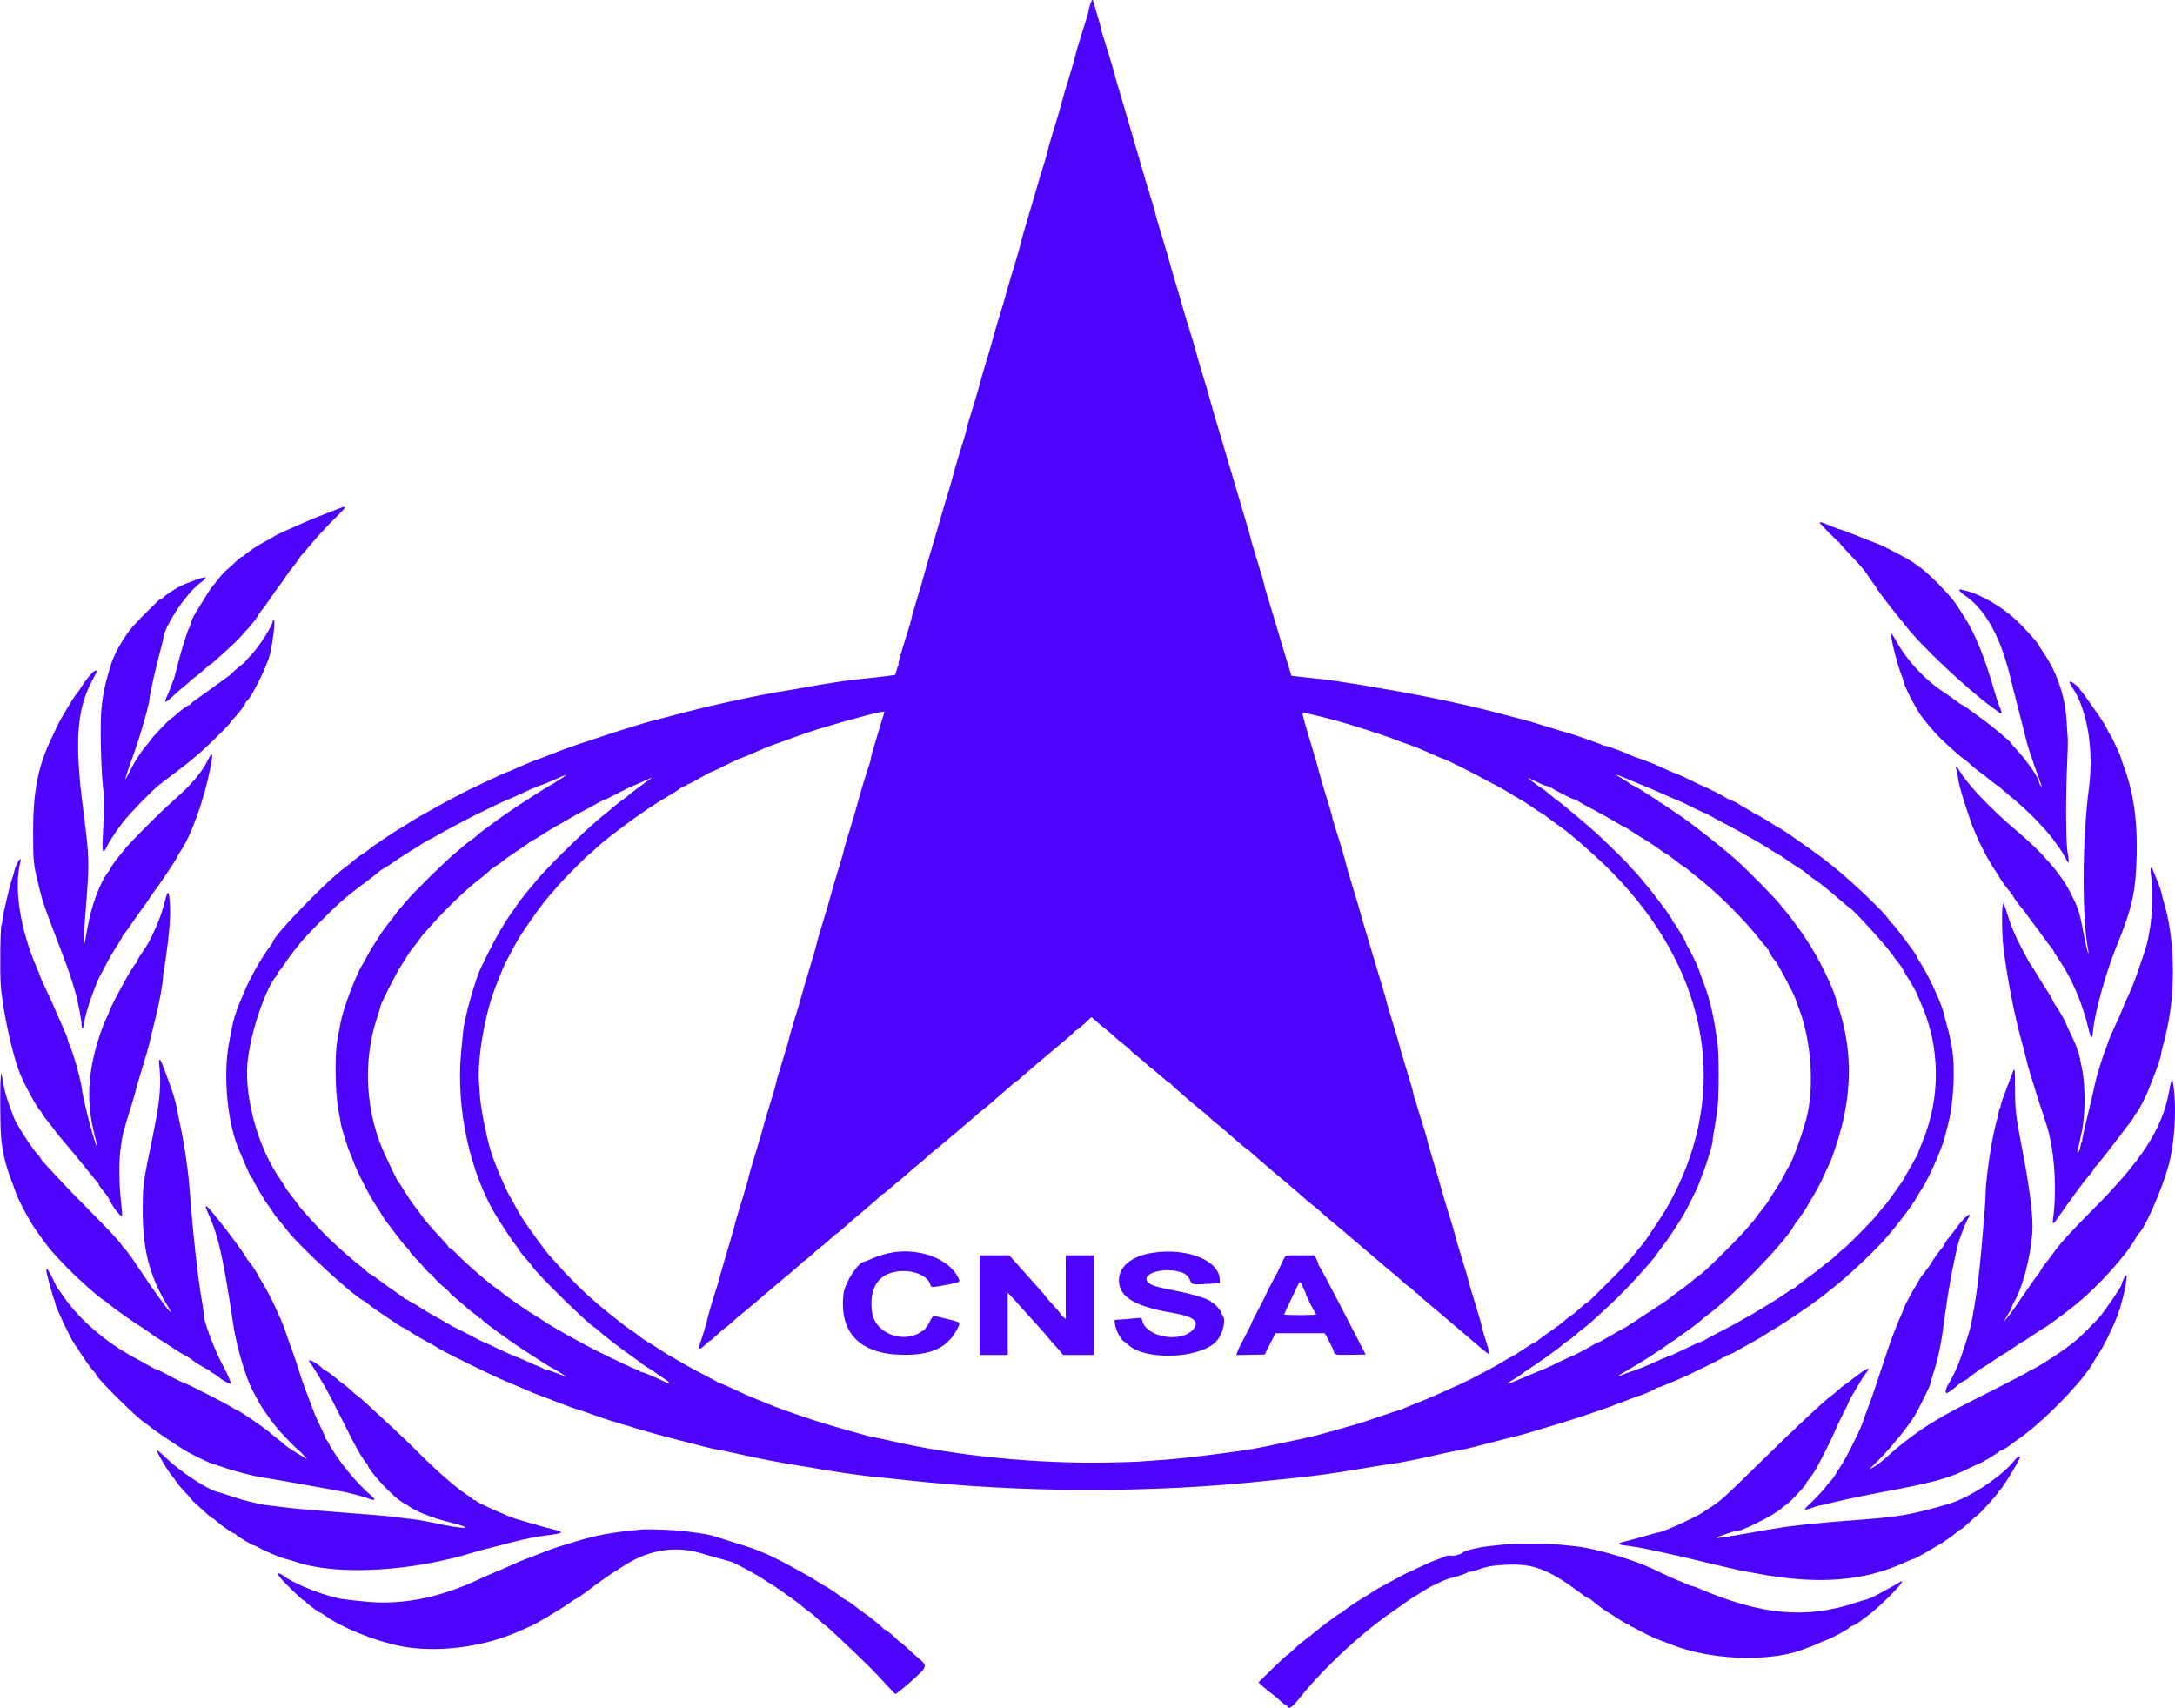 <svg id="svg" version="1.1" xmlns="http://www.w3.org/2000/svg" xmlns:xlink="http://www.w3.org/1999/xlink" width="400" height="314.062" viewBox="0, 0, 400,314.062"><g id="svgg"><path id="path0" d="M200.464 0.875 C 200.319 1.356,200.198 1.863,200.196 2.000 C 200.192 2.239,199.946 3.056,198.588 7.333 C 198.253 8.387,197.866 9.737,197.727 10.333 C 197.588 10.929,197.209 12.279,196.885 13.333 C 195.748 17.029,195.291 18.589,195.152 19.250 C 195.076 19.617,194.528 21.471,193.936 23.371 C 193.343 25.271,192.770 27.253,192.662 27.775 C 192.553 28.296,192.183 29.592,191.840 30.653 C 191.496 31.715,190.974 33.446,190.680 34.500 C 190.385 35.554,189.621 38.163,188.980 40.297 C 188.340 42.431,187.784 44.381,187.745 44.630 C 187.706 44.879,187.514 45.608,187.319 46.250 C 186.663 48.405,186.513 48.907,185.825 51.250 C 185.105 53.703,184.690 55.161,184.576 55.634 C 184.539 55.789,184.201 56.892,183.825 58.083 C 183.449 59.275,182.890 61.188,182.583 62.333 C 182.276 63.479,181.788 65.167,181.498 66.083 C 181.019 67.601,180.633 68.945,179.942 71.500 C 179.806 72.004,179.508 73.017,179.280 73.750 C 178.114 77.493,177.667 79.021,177.667 79.260 C 177.667 79.405,177.410 80.324,177.096 81.303 C 176.359 83.602,175.220 87.465,175.121 88.000 C 175.079 88.229,174.765 89.317,174.424 90.417 C 173.795 92.442,173.096 94.815,172.191 98.000 C 171.917 98.962,171.416 100.650,171.077 101.750 C 170.738 102.850,170.255 104.537,170.003 105.500 C 169.751 106.462,169.123 108.612,168.606 110.277 C 168.089 111.942,167.667 113.411,167.667 113.542 C 167.667 113.673,167.483 114.373,167.259 115.098 C 167.035 115.823,166.469 117.648,166.002 119.154 C 165.535 120.659,165.188 121.983,165.232 122.096 C 165.275 122.208,165.259 122.352,165.197 122.414 C 165.134 122.477,165.078 122.578,165.073 122.639 C 165.067 122.700,164.965 123.057,164.846 123.432 L 164.629 124.115 162.356 124.409 C 161.106 124.571,159.296 124.767,158.333 124.845 C 156.482 124.994,151.805 125.702,147.917 126.422 C 146.633 126.660,144.833 126.970,143.917 127.111 C 139.304 127.822,129.696 129.938,124.000 131.498 C 122.763 131.837,121.188 132.249,120.500 132.414 C 119.813 132.579,118.837 132.846,118.333 133.007 C 117.829 133.169,116.404 133.609,115.167 133.985 C 113.054 134.626,111.669 135.079,105.917 137.008 C 104.633 137.438,102.571 138.201,101.333 138.703 C 100.096 139.205,98.883 139.665,98.637 139.725 C 98.392 139.785,97.012 140.359,95.571 141.000 C 94.130 141.642,92.887 142.167,92.808 142.167 C 92.728 142.167,91.633 142.664,90.373 143.271 C 89.114 143.878,87.783 144.506,87.417 144.667 C 85.137 145.666,76.755 150.248,75.083 151.409 C 74.533 151.791,73.951 152.153,73.788 152.214 C 73.327 152.388,68.250 155.796,67.811 156.227 C 67.594 156.440,67.061 156.820,66.626 157.072 C 66.191 157.324,65.479 157.849,65.043 158.238 C 64.607 158.627,63.921 159.182,63.519 159.471 C 60.099 161.929,50.167 172.188,50.167 173.263 C 50.167 173.331,49.848 173.806,49.458 174.318 C 48.012 176.220,45.880 180.029,44.832 182.583 C 44.456 183.500,44.049 184.475,43.927 184.750 C 43.507 185.704,42.803 188.012,42.668 188.878 C 42.594 189.358,42.378 190.500,42.188 191.417 C 40.936 197.481,41.784 206.675,44.061 211.704 C 44.197 212.004,44.542 212.813,44.828 213.500 C 45.689 215.571,46.220 216.667,46.364 216.667 C 46.439 216.667,46.500 216.744,46.500 216.839 C 46.500 217.128,48.664 220.800,49.333 221.646 C 49.678 222.083,50.077 222.665,50.218 222.939 C 50.360 223.213,50.806 223.808,51.209 224.260 C 51.611 224.713,52.244 225.496,52.614 226.000 C 54.698 228.836,64.580 237.993,66.803 239.149 C 67.049 239.277,67.504 239.602,67.814 239.872 C 68.124 240.141,69.136 240.867,70.064 241.483 C 70.991 242.100,72.261 242.956,72.886 243.385 C 73.510 243.815,74.103 244.167,74.203 244.167 C 74.303 244.167,74.617 244.341,74.901 244.553 C 75.515 245.013,77.881 246.412,79.167 247.076 C 79.671 247.336,80.196 247.642,80.333 247.756 C 80.966 248.281,90.832 253.123,93.250 254.095 C 93.983 254.390,95.525 255.042,96.676 255.544 C 97.826 256.046,98.951 256.511,99.176 256.576 C 99.400 256.642,100.905 257.212,102.520 257.842 C 104.135 258.473,105.748 259.060,106.104 259.147 C 106.459 259.233,107.785 259.681,109.050 260.141 C 110.314 260.601,111.927 261.143,112.633 261.346 C 113.339 261.548,115.079 262.070,116.500 262.505 C 119.196 263.331,120.534 263.703,124.833 264.821 C 130.364 266.260,131.440 266.522,132.083 266.590 C 132.450 266.629,134.025 266.956,135.583 267.317 C 138.720 268.043,143.597 268.992,146.417 269.424 C 147.425 269.579,148.400 269.735,148.583 269.771 C 151.735 270.385,159.132 271.459,161.657 271.668 C 162.717 271.756,164.896 271.976,166.500 272.157 C 187.784 274.560,212.270 274.593,233.500 272.246 C 234.737 272.109,236.612 271.919,237.667 271.824 C 240.866 271.536,245.844 270.848,250.500 270.050 C 252.929 269.633,255.442 269.234,256.083 269.162 C 257.394 269.015,261.168 268.256,264.917 267.385 C 266.292 267.066,267.904 266.737,268.500 266.654 C 269.096 266.572,271.308 266.043,273.417 265.480 C 275.525 264.917,277.850 264.322,278.583 264.158 C 279.317 263.994,281.154 263.481,282.667 263.017 C 284.179 262.554,285.792 262.064,286.250 261.928 C 290.131 260.780,296.002 258.775,299.013 257.572 C 300.258 257.074,301.347 256.667,301.433 256.667 C 301.662 256.667,304.021 255.660,304.450 255.380 C 304.651 255.248,304.838 255.151,304.866 255.165 C 305.004 255.234,309.231 253.454,311.083 252.547 C 312.000 252.098,313.669 251.288,314.792 250.746 C 315.915 250.204,316.833 249.698,316.833 249.621 C 316.833 249.543,316.900 249.521,316.981 249.572 C 317.062 249.622,317.222 249.551,317.335 249.415 C 317.448 249.278,317.663 249.165,317.812 249.164 C 317.961 249.162,318.458 248.947,318.917 248.687 C 319.375 248.426,320.800 247.630,322.083 246.918 C 323.367 246.206,324.646 245.453,324.925 245.245 C 325.205 245.037,325.881 244.616,326.428 244.308 C 326.974 244.001,328.058 243.318,328.836 242.790 C 329.614 242.262,330.672 241.550,331.189 241.207 C 336.160 237.905,341.188 233.623,346.011 228.583 C 347.872 226.639,351.778 221.580,352.480 220.206 C 352.655 219.864,353.074 219.174,353.411 218.674 C 354.667 216.810,357.140 211.237,357.668 209.083 C 357.780 208.625,358.043 207.611,358.251 206.830 C 359.300 202.895,359.632 196.230,358.960 192.583 C 358.539 190.301,358.514 190.191,358.060 188.583 C 357.828 187.758,357.574 186.781,357.497 186.411 C 357.141 184.701,354.723 179.454,353.222 177.134 C 352.825 176.520,352.500 175.949,352.500 175.864 C 352.500 175.552,348.051 169.667,347.815 169.667 C 347.738 169.667,347.562 169.449,347.425 169.182 C 346.783 167.942,340.068 161.581,336.298 158.642 C 333.639 156.570,327.368 152.167,327.075 152.167 C 327.023 152.167,326.157 151.637,325.149 150.989 C 324.142 150.341,323.158 149.780,322.963 149.743 C 322.768 149.705,322.565 149.606,322.512 149.523 C 322.460 149.439,321.892 149.086,321.250 148.738 C 320.608 148.390,319.917 147.979,319.713 147.824 C 319.509 147.669,318.909 147.369,318.379 147.156 C 317.850 146.944,317.379 146.721,317.333 146.661 C 317.218 146.509,313.627 144.667,313.447 144.667 C 313.367 144.667,312.339 144.184,311.165 143.595 C 309.990 143.005,308.703 142.411,308.306 142.275 C 307.629 142.042,307.208 141.860,304.536 140.647 C 303.960 140.386,302.685 139.898,301.703 139.562 C 300.720 139.226,299.842 138.896,299.750 138.828 C 299.401 138.568,295.621 137.167,295.269 137.167 C 295.066 137.167,294.829 137.103,294.742 137.026 C 294.541 136.848,288.973 134.898,288.083 134.694 C 287.717 134.610,285.992 134.093,284.250 133.544 C 282.508 132.996,280.671 132.452,280.167 132.336 C 279.662 132.220,278.050 131.799,276.583 131.401 C 270.737 129.815,262.580 128.051,255.500 126.841 C 253.896 126.567,252.358 126.302,252.083 126.252 C 249.978 125.869,244.211 124.985,243.333 124.911 C 242.737 124.861,241.182 124.695,239.878 124.544 L 237.505 124.268 236.989 122.592 C 236.228 120.121,235.117 116.409,234.317 113.667 C 233.930 112.337,233.363 110.462,233.058 109.500 C 232.752 108.537,232.502 107.633,232.501 107.491 C 232.501 107.348,231.938 105.422,231.250 103.211 C 230.563 100.999,230.001 99.091,230.003 98.970 C 230.005 98.849,229.451 96.912,228.772 94.667 C 228.093 92.421,227.348 89.908,227.117 89.083 C 226.885 88.258,226.495 86.946,226.250 86.167 C 226.006 85.388,225.617 84.075,225.387 83.250 C 225.157 82.425,224.556 80.400,224.051 78.750 C 223.546 77.100,222.884 74.813,222.579 73.667 C 222.274 72.521,221.605 70.238,221.092 68.593 C 220.579 66.948,220.053 65.148,219.924 64.593 C 219.794 64.038,219.261 62.233,218.740 60.583 C 218.219 58.933,217.720 57.283,217.633 56.917 C 217.545 56.550,217.019 54.750,216.464 52.917 C 215.909 51.083,215.342 49.133,215.204 48.583 C 215.066 48.033,214.401 45.777,213.727 43.569 C 213.052 41.361,212.500 39.449,212.500 39.319 C 212.499 39.189,212.043 37.621,211.486 35.833 C 210.928 34.046,210.354 32.133,210.211 31.583 C 210.067 31.033,209.576 29.346,209.120 27.833 C 208.664 26.321,208.106 24.408,207.880 23.583 C 207.653 22.758,206.924 20.283,206.259 18.083 C 205.595 15.883,204.955 13.671,204.837 13.167 C 204.719 12.662,204.374 11.463,204.070 10.500 C 202.782 6.421,202.500 5.484,202.500 5.275 C 202.500 5.154,202.162 3.947,201.750 2.592 C 201.338 1.238,201.000 0.101,201.000 0.065 C 201.000 -0.310,200.671 0.186,200.464 0.875 M61.000 94.032 C 59.854 94.489,58.504 95.018,58.000 95.209 C 57.496 95.399,56.558 95.796,55.917 96.092 C 55.275 96.388,54.016 96.940,53.119 97.321 C 51.590 97.969,50.468 98.529,50.083 98.835 C 49.992 98.908,49.317 99.282,48.583 99.667 C 47.262 100.360,45.581 101.487,44.893 102.141 C 44.696 102.327,44.500 102.444,44.456 102.400 C 44.412 102.357,43.898 102.779,43.313 103.339 C 42.728 103.900,42.000 104.553,41.695 104.792 C 41.390 105.031,40.818 105.644,40.425 106.155 C 40.032 106.666,39.494 107.329,39.230 107.629 C 38.784 108.136,38.241 108.976,36.135 112.413 C 35.687 113.144,35.280 113.932,35.230 114.163 C 35.180 114.394,35.095 114.696,35.042 114.833 C 34.989 114.971,34.936 115.121,34.925 115.167 C 34.914 115.212,34.822 115.400,34.722 115.583 C 34.469 116.044,33.439 119.287,33.002 121.000 C 32.171 124.257,31.940 125.092,31.828 125.250 C 31.763 125.342,31.616 125.717,31.500 126.083 C 31.384 126.450,31.075 127.216,30.812 127.785 C 30.086 129.354,30.285 129.432,31.672 128.121 C 32.179 127.642,33.130 126.814,33.786 126.281 C 34.442 125.748,35.003 125.257,35.031 125.188 C 35.060 125.120,35.421 124.830,35.833 124.545 C 36.246 124.259,37.033 123.608,37.583 123.098 C 38.133 122.587,38.643 122.169,38.715 122.168 C 38.787 122.167,39.387 121.671,40.048 121.065 C 40.709 120.459,41.878 119.391,42.646 118.690 C 44.257 117.221,47.102 113.984,47.428 113.250 C 47.550 112.975,47.880 112.487,48.162 112.167 C 48.444 111.846,49.103 110.946,49.628 110.167 C 50.153 109.388,50.948 108.265,51.395 107.672 C 51.843 107.079,52.394 106.300,52.620 105.942 C 52.847 105.583,53.366 104.879,53.775 104.377 C 54.183 103.876,54.712 103.158,54.949 102.782 C 55.186 102.406,55.509 101.983,55.667 101.841 C 55.825 101.699,56.671 100.721,57.547 99.667 C 58.424 98.612,60.122 96.776,61.321 95.586 C 64.180 92.746,64.184 92.763,61.000 94.032 M334.694 96.153 C 334.791 96.417,338.010 99.667,338.175 99.667 C 338.262 99.667,338.333 99.749,338.333 99.850 C 338.333 99.951,339.293 101.020,340.465 102.225 C 341.638 103.430,342.885 104.867,343.236 105.417 C 343.588 105.967,344.166 106.799,344.521 107.265 C 344.876 107.732,345.167 108.162,345.167 108.221 C 345.167 108.369,347.640 111.624,348.983 113.243 C 349.588 113.973,350.244 114.783,350.440 115.043 C 353.102 118.569,361.730 126.705,366.394 130.087 C 367.023 130.543,367.676 131.017,367.844 131.140 C 368.210 131.407,368.159 130.769,367.754 130.011 C 367.629 129.776,367.329 128.908,367.089 128.083 C 365.199 121.598,364.050 118.540,362.142 114.917 C 361.813 114.291,360.385 112.031,359.615 110.917 C 358.497 109.297,354.840 105.575,353.243 104.430 C 352.788 104.104,352.117 103.622,351.750 103.357 C 350.942 102.775,346.544 100.466,345.500 100.076 C 345.087 99.922,343.355 99.242,341.651 98.565 C 339.946 97.888,338.465 97.333,338.358 97.333 C 338.252 97.333,337.444 97.033,336.563 96.667 C 334.906 95.977,334.600 95.893,334.694 96.153 M36.167 106.577 C 33.686 107.487,33.253 107.682,32.030 108.435 C 31.326 108.868,30.622 109.342,30.466 109.487 C 29.901 110.011,29.701 110.145,29.611 110.056 C 29.522 109.966,25.941 113.502,24.544 115.058 C 22.991 116.788,21.069 120.080,20.441 122.083 C 19.394 125.425,18.953 127.458,18.653 130.326 C 18.392 132.820,18.545 140.933,18.918 144.417 C 19.206 147.092,19.204 147.677,18.893 154.208 C 18.767 156.838,18.960 157.185,19.680 155.625 C 20.064 154.791,21.391 152.779,22.621 151.167 C 23.688 149.768,27.910 145.413,29.167 144.417 C 29.854 143.871,31.167 142.868,32.083 142.187 C 34.073 140.709,36.079 139.079,37.327 137.925 C 39.537 135.882,42.333 133.085,42.333 132.917 C 42.333 132.817,42.640 132.438,43.016 132.075 C 43.762 131.355,45.167 129.478,45.167 129.201 C 45.167 129.106,45.234 129.003,45.316 128.972 C 45.922 128.747,48.533 123.729,49.422 121.083 C 50.053 119.205,50.738 114.000,50.354 114.000 C 50.251 114.000,50.167 114.091,50.167 114.202 C 50.167 114.944,47.744 118.783,46.350 120.250 C 45.827 120.800,45.291 121.400,45.158 121.583 C 45.025 121.767,44.481 122.248,43.948 122.653 C 43.415 123.058,42.887 123.522,42.774 123.683 C 42.661 123.845,42.155 124.263,41.650 124.613 C 41.144 124.964,40.124 125.700,39.382 126.250 C 38.640 126.800,37.350 127.724,36.516 128.304 C 35.682 128.884,35.000 129.428,35.000 129.513 C 35.000 129.597,34.901 129.667,34.780 129.667 C 34.531 129.667,33.217 130.627,32.270 131.500 C 31.922 131.821,31.497 132.159,31.326 132.252 C 30.965 132.448,27.667 135.936,27.666 136.124 C 27.665 136.193,27.458 136.475,27.205 136.750 C 26.043 138.014,24.848 139.868,23.584 142.370 C 22.676 144.167,22.909 143.314,24.644 138.500 C 25.870 135.095,27.500 129.355,27.500 128.439 C 27.500 127.873,28.701 122.538,29.416 119.931 C 29.737 118.759,30.000 117.708,30.000 117.595 C 30.000 115.528,34.178 109.145,36.782 107.233 C 38.347 106.084,38.132 105.855,36.167 106.577 M360.333 108.556 C 360.333 108.691,360.727 109.063,361.208 109.384 C 365.130 111.999,368.003 117.205,369.826 125.000 C 370.030 125.871,370.687 128.458,371.286 130.750 C 371.885 133.042,372.482 135.400,372.612 135.990 C 372.832 136.986,373.757 139.784,374.986 143.165 C 375.269 143.944,375.498 144.619,375.495 144.665 C 375.481 144.883,375.000 144.070,375.000 143.829 C 375.000 143.129,372.764 139.884,370.925 137.917 C 370.326 137.275,369.835 136.699,369.834 136.637 C 369.832 136.428,366.096 133.309,364.417 132.114 C 363.500 131.462,362.375 130.645,361.917 130.298 C 361.458 129.952,361.018 129.668,360.939 129.667 C 360.859 129.667,360.259 129.266,359.605 128.777 C 358.952 128.287,358.192 127.745,357.917 127.572 C 354.247 125.264,350.748 121.557,348.683 117.790 C 348.294 117.078,347.913 116.534,347.838 116.580 C 347.548 116.760,348.845 121.978,349.756 124.295 C 349.982 124.870,350.167 125.443,350.167 125.569 C 350.167 125.854,351.233 128.131,351.891 129.250 C 352.160 129.708,352.547 130.394,352.751 130.774 C 353.270 131.742,355.584 134.541,356.942 135.845 C 358.680 137.513,360.937 139.499,361.102 139.506 C 361.184 139.510,361.700 139.931,362.250 140.443 C 362.800 140.954,363.662 141.666,364.167 142.024 C 364.671 142.382,365.571 143.084,366.167 143.584 C 366.762 144.084,367.344 144.495,367.458 144.497 C 367.573 144.499,367.667 144.560,367.667 144.633 C 367.667 144.705,368.545 145.474,369.618 146.340 C 372.914 149.000,376.517 152.714,378.182 155.167 C 378.586 155.762,378.954 156.287,379.000 156.333 C 379.123 156.456,379.640 157.337,379.954 157.958 C 380.522 159.081,380.606 158.698,380.236 156.667 C 379.917 154.913,379.882 146.261,380.170 140.333 C 380.275 138.179,380.318 136.042,380.267 135.583 C 380.216 135.125,380.130 133.850,380.076 132.750 C 379.853 128.173,378.287 123.548,375.722 119.887 C 375.325 119.320,375.000 118.791,375.000 118.710 C 375.000 118.450,372.297 115.430,370.833 114.053 C 368.187 111.565,364.139 109.221,361.417 108.598 C 361.142 108.536,360.785 108.445,360.625 108.398 C 360.440 108.343,360.333 108.401,360.333 108.556 M17.042 123.631 C 16.379 124.306,15.464 125.496,14.946 126.356 C 14.643 126.860,14.239 127.427,14.050 127.617 C 13.643 128.024,11.020 132.420,10.481 133.598 C 10.275 134.048,9.752 135.167,9.318 136.083 C 6.961 141.069,6.083 145.676,6.093 153.000 C 6.102 158.667,6.114 158.778,7.233 163.333 C 7.906 166.071,8.082 166.572,11.410 175.250 C 12.507 178.108,13.274 180.388,13.937 182.750 C 14.337 184.176,15.000 187.662,15.000 188.337 C 15.000 188.691,15.077 189.028,15.171 189.086 C 15.265 189.144,15.326 189.130,15.307 189.054 C 15.214 188.687,16.081 185.326,16.697 183.667 C 16.884 183.162,17.253 182.161,17.516 181.441 C 17.779 180.722,18.137 179.897,18.312 179.608 C 18.487 179.319,19.009 178.333,19.472 177.417 C 19.934 176.500,20.805 175.004,21.407 174.092 C 22.008 173.180,22.500 172.342,22.500 172.231 C 22.500 172.119,22.558 172.003,22.628 171.972 C 22.759 171.915,23.695 170.625,25.171 168.465 C 25.628 167.797,26.266 166.912,26.589 166.500 C 26.912 166.087,27.298 165.525,27.446 165.250 C 27.594 164.975,27.956 164.450,28.250 164.083 C 29.021 163.120,32.333 158.190,32.496 157.762 C 32.571 157.563,32.855 157.066,33.126 156.658 C 35.217 153.514,37.431 147.395,38.661 141.360 C 39.268 138.384,39.096 137.970,38.103 140.009 C 37.285 141.688,35.473 143.927,33.379 145.845 C 32.483 146.665,31.160 147.880,30.438 148.543 C 28.155 150.643,23.652 155.214,22.938 156.158 C 22.559 156.657,22.094 157.235,21.904 157.443 C 21.431 157.958,20.124 159.833,20.238 159.833 C 20.289 159.833,20.201 159.984,20.043 160.169 C 18.493 161.978,16.802 166.453,16.075 170.667 C 15.202 175.724,15.156 174.842,15.843 166.271 C 16.455 158.634,16.418 157.375,15.339 149.167 C 13.689 136.606,14.089 130.523,16.915 125.231 C 17.420 124.285,17.833 123.472,17.833 123.422 C 17.833 123.218,17.312 123.355,17.042 123.631 M380.619 125.437 C 380.562 125.494,380.801 125.963,381.151 126.479 C 383.855 130.469,385.086 137.876,384.187 144.750 C 382.907 154.535,382.858 169.058,384.085 175.000 C 384.160 175.363,384.148 175.378,383.987 175.112 C 383.885 174.944,383.584 173.669,383.317 172.278 C 382.385 167.418,382.315 167.197,380.708 164.040 C 379.005 160.692,375.638 156.803,371.167 153.018 C 365.915 148.572,361.921 144.373,360.243 141.532 C 359.892 140.938,359.593 140.820,359.739 141.333 C 359.791 141.517,359.869 141.798,359.913 141.958 C 359.957 142.119,360.067 142.782,360.159 143.432 C 360.327 144.633,361.210 147.560,362.542 151.333 C 363.424 153.831,365.342 157.714,366.659 159.667 C 367.185 160.446,367.645 161.161,367.682 161.256 C 367.829 161.629,369.569 164.000,369.697 164.000 C 369.772 164.000,369.833 164.112,369.833 164.250 C 369.833 164.387,369.908 164.500,370.000 164.500 C 370.092 164.500,370.167 164.581,370.167 164.679 C 370.167 164.848,371.381 166.512,372.043 167.250 C 372.207 167.433,372.584 167.937,372.879 168.369 C 373.175 168.800,373.792 169.638,374.250 170.230 C 374.708 170.822,375.496 171.887,376.000 172.595 C 376.504 173.304,377.085 174.071,377.292 174.300 C 377.498 174.528,377.667 174.783,377.667 174.865 C 377.667 174.948,378.137 175.706,378.712 176.549 C 381.053 179.983,383.048 184.667,384.087 189.167 C 384.511 191.002,384.821 191.194,384.923 189.686 C 385.135 186.578,387.271 178.834,389.252 174.000 C 392.152 166.920,392.792 164.004,392.957 157.108 C 393.107 150.833,392.327 145.511,390.582 140.917 C 390.339 140.275,390.100 139.563,390.053 139.333 C 389.952 138.850,388.212 135.137,388.026 135.005 C 387.957 134.956,387.694 134.476,387.443 133.938 C 387.191 133.400,386.440 132.200,385.773 131.271 C 385.107 130.343,384.247 129.118,383.863 128.549 C 383.478 127.980,382.977 127.312,382.749 127.066 C 382.520 126.820,382.333 126.560,382.333 126.490 C 382.333 126.353,381.006 125.333,380.828 125.333 C 380.770 125.333,380.676 125.380,380.619 125.437 M162.667 130.902 C 162.667 130.940,162.104 132.784,161.417 135.000 C 160.729 137.216,160.167 139.189,160.167 139.384 C 160.167 139.579,160.059 140.041,159.928 140.411 C 159.398 141.905,158.148 146.004,157.818 147.333 C 157.624 148.112,156.948 150.423,156.316 152.468 C 155.684 154.513,155.167 156.299,155.167 156.436 C 155.167 156.574,154.675 158.276,154.073 160.218 C 153.472 162.161,152.873 164.204,152.744 164.759 C 152.614 165.315,151.981 167.480,151.337 169.571 C 150.693 171.662,150.167 173.480,150.167 173.612 C 150.167 173.743,149.616 175.666,148.942 177.884 C 148.268 180.102,147.562 182.517,147.371 183.250 C 147.181 183.983,146.607 185.919,146.096 187.551 C 145.585 189.184,145.167 190.634,145.167 190.774 C 145.167 190.913,144.635 192.728,143.985 194.806 C 143.334 196.883,142.776 198.808,142.743 199.083 C 142.710 199.358,142.203 201.121,141.617 203.000 C 141.030 204.879,140.452 206.829,140.331 207.333 C 140.210 207.838,139.561 210.046,138.889 212.242 C 138.217 214.437,137.667 216.330,137.667 216.447 C 137.667 216.685,137.262 218.072,136.007 222.143 C 135.545 223.643,135.167 224.955,135.168 225.060 C 135.169 225.164,134.610 227.125,133.928 229.417 C 133.245 231.708,132.527 234.183,132.333 234.917 C 132.139 235.650,131.878 236.550,131.754 236.917 C 131.239 238.433,130.336 241.473,130.169 242.250 C 129.973 243.166,129.110 246.055,128.737 247.045 C 128.276 248.267,128.595 248.332,129.741 247.250 C 130.178 246.838,130.590 246.500,130.657 246.500 C 130.725 246.500,131.261 246.043,131.848 245.483 C 132.436 244.924,133.131 244.331,133.393 244.166 C 133.655 244.000,134.211 243.539,134.628 243.141 C 135.046 242.742,135.859 242.042,136.436 241.583 C 137.013 241.125,138.138 240.188,138.936 239.500 C 140.699 237.982,143.490 235.624,145.792 233.710 C 146.731 232.928,147.500 232.236,147.500 232.171 C 147.500 232.106,147.669 231.976,147.875 231.881 C 148.081 231.785,148.869 231.136,149.626 230.437 C 150.383 229.738,151.058 229.166,151.126 229.164 C 151.194 229.163,151.813 228.639,152.500 228.000 C 153.188 227.361,153.808 226.837,153.879 226.836 C 153.950 226.834,154.478 226.402,155.053 225.875 C 155.627 225.348,157.425 223.804,159.049 222.444 C 160.672 221.085,162.000 219.903,162.000 219.819 C 162.000 219.735,162.074 219.667,162.165 219.667 C 162.349 219.667,162.555 219.508,164.215 218.083 C 164.856 217.533,165.613 216.902,165.898 216.681 C 166.183 216.460,166.792 215.933,167.250 215.509 C 167.708 215.085,168.421 214.481,168.833 214.167 C 169.246 213.853,169.921 213.279,170.333 212.891 C 170.746 212.504,171.400 211.939,171.788 211.635 C 172.821 210.826,179.308 205.331,179.816 204.835 C 180.055 204.602,180.438 204.289,180.667 204.140 C 180.896 203.991,181.622 203.392,182.280 202.809 C 182.938 202.227,184.093 201.225,184.847 200.583 C 185.600 199.942,186.355 199.285,186.525 199.125 C 186.694 198.965,186.882 198.833,186.942 198.833 C 187.002 198.833,187.438 198.477,187.910 198.042 C 188.383 197.606,189.885 196.313,191.249 195.167 C 192.613 194.021,194.078 192.783,194.504 192.417 C 194.930 192.050,195.778 191.342,196.389 190.844 C 197.000 190.345,197.500 189.878,197.500 189.806 C 197.500 189.734,197.710 189.567,197.966 189.434 C 198.222 189.302,198.951 188.706,199.585 188.111 L 200.739 187.029 201.710 187.890 C 202.245 188.363,203.054 189.034,203.509 189.382 C 203.963 189.729,204.579 190.257,204.876 190.554 C 205.174 190.852,205.942 191.499,206.584 191.994 C 207.225 192.488,207.808 192.989,207.880 193.107 C 207.951 193.225,208.439 193.654,208.963 194.060 C 209.488 194.466,210.329 195.180,210.833 195.648 C 211.338 196.115,211.797 196.498,211.854 196.499 C 211.911 196.500,212.623 197.098,213.437 197.830 C 214.251 198.561,215.010 199.161,215.125 199.163 C 215.240 199.165,215.333 199.232,215.333 199.312 C 215.333 199.449,219.633 203.192,220.972 204.220 C 221.308 204.478,221.958 205.041,222.417 205.471 C 222.875 205.901,223.550 206.474,223.917 206.745 C 224.283 207.015,225.002 207.614,225.513 208.076 C 227.030 209.448,229.367 211.417,229.479 211.418 C 229.536 211.419,229.871 211.700,230.222 212.042 C 230.573 212.384,232.373 213.938,234.222 215.494 C 238.744 219.301,238.530 219.118,239.797 220.255 C 240.413 220.807,241.217 221.478,241.583 221.744 C 241.950 222.011,242.588 222.548,243.000 222.937 C 243.412 223.327,244.064 223.894,244.447 224.198 C 244.831 224.501,246.106 225.571,247.281 226.575 C 249.394 228.380,252.027 230.619,252.833 231.297 C 253.063 231.489,253.799 232.120,254.469 232.699 C 255.140 233.277,255.959 233.957,256.289 234.211 C 256.619 234.464,257.271 235.032,257.736 235.472 C 258.202 235.912,258.808 236.414,259.083 236.588 C 259.358 236.761,259.778 237.112,260.015 237.368 C 260.252 237.624,260.503 237.833,260.571 237.833 C 260.640 237.833,260.821 237.985,260.973 238.171 C 261.125 238.357,261.604 238.788,262.036 239.130 C 262.468 239.471,264.418 241.116,266.369 242.786 C 268.320 244.456,270.127 245.994,270.384 246.203 C 270.640 246.412,271.480 247.127,272.250 247.792 C 273.020 248.456,273.733 249.000,273.836 249.000 C 274.048 249.000,274.059 249.043,273.153 246.201 C 272.794 245.074,272.500 244.020,272.500 243.858 C 272.500 243.697,271.938 241.755,271.250 239.544 C 270.563 237.333,270.000 235.421,270.000 235.297 C 270.000 235.172,269.508 233.498,268.907 231.577 C 268.305 229.655,267.700 227.596,267.561 227.000 C 267.422 226.404,266.895 224.604,266.388 223.000 C 265.882 221.396,265.352 219.633,265.211 219.083 C 265.070 218.533,264.402 216.246,263.727 214.000 C 263.051 211.754,262.499 209.827,262.499 209.717 C 262.500 209.521,262.327 208.941,260.979 204.628 C 260.615 203.460,260.333 202.485,260.353 202.461 C 260.373 202.437,260.302 202.253,260.195 202.054 C 260.088 201.854,259.965 201.411,259.921 201.069 C 259.878 200.727,259.324 198.790,258.690 196.765 C 258.057 194.740,257.492 192.821,257.436 192.500 C 257.379 192.179,256.842 190.342,256.243 188.417 C 255.643 186.492,255.090 184.617,255.014 184.250 C 254.938 183.883,254.598 182.683,254.258 181.583 C 253.918 180.483,253.380 178.683,253.063 177.583 C 252.745 176.483,252.029 174.083,251.471 172.250 C 250.914 170.417,250.345 168.467,250.206 167.917 C 250.067 167.367,249.432 165.229,248.795 163.167 C 248.158 161.104,247.598 159.192,247.551 158.917 C 247.440 158.270,246.338 154.542,245.587 152.271 C 245.264 151.297,245.000 150.363,245.000 150.195 C 245.000 150.028,244.503 148.322,243.895 146.404 C 243.287 144.486,242.684 142.429,242.554 141.833 C 242.425 141.237,241.811 139.100,241.190 137.083 C 240.015 133.262,239.449 131.163,239.563 131.048 C 239.628 130.983,242.654 131.687,245.167 132.352 C 247.973 133.094,254.544 135.196,256.583 136.003 C 257.317 136.293,258.442 136.705,259.083 136.917 C 260.206 137.290,261.630 137.881,264.057 138.983 C 264.684 139.267,265.258 139.500,265.332 139.500 C 265.816 139.500,276.017 144.767,277.750 145.912 C 278.208 146.215,278.921 146.638,279.333 146.852 C 279.746 147.066,280.819 147.750,281.719 148.371 C 282.619 148.992,283.402 149.500,283.460 149.500 C 283.518 149.500,284.283 150.044,285.162 150.708 C 286.040 151.373,286.879 151.992,287.026 152.083 C 288.486 152.991,293.867 157.741,296.583 160.522 C 313.479 177.814,317.816 198.747,308.544 218.250 C 307.031 221.432,306.032 223.094,302.710 227.951 C 302.413 228.385,301.957 228.968,301.697 229.245 C 301.437 229.523,300.940 230.125,300.594 230.583 C 299.675 231.800,298.029 233.572,295.673 235.881 C 294.530 237.001,293.251 238.273,292.829 238.708 C 292.408 239.144,291.993 239.500,291.907 239.501 C 291.820 239.501,291.175 240.026,290.473 240.667 C 289.771 241.309,289.133 241.834,289.056 241.836 C 288.980 241.837,288.430 242.252,287.836 242.757 C 287.241 243.262,286.455 243.880,286.089 244.130 C 284.854 244.973,283.086 246.254,282.716 246.576 C 282.513 246.751,282.240 246.911,282.108 246.930 C 281.977 246.949,281.131 247.469,280.229 248.085 C 279.328 248.700,278.435 249.263,278.245 249.335 C 278.056 249.407,277.192 249.898,276.326 250.425 C 275.459 250.952,273.887 251.831,272.833 252.376 C 271.779 252.922,270.579 253.543,270.167 253.757 C 268.933 254.395,263.699 256.744,262.000 257.422 C 258.960 258.635,258.081 258.999,257.794 259.166 C 257.635 259.258,257.410 259.332,257.294 259.331 C 257.178 259.330,255.471 259.885,253.500 260.564 C 251.529 261.243,249.617 261.870,249.250 261.957 C 248.883 262.044,247.127 262.543,245.348 263.066 C 243.568 263.589,241.243 264.194,240.181 264.410 C 239.119 264.627,236.713 265.140,234.833 265.550 C 231.194 266.345,229.762 266.587,224.750 267.253 C 219.572 267.942,215.016 268.419,212.000 268.589 C 210.946 268.649,209.902 268.725,209.681 268.759 C 209.459 268.793,206.947 268.871,204.097 268.932 C 190.780 269.215,175.554 267.702,163.622 264.909 C 162.268 264.593,161.031 264.335,160.872 264.336 C 160.412 264.340,151.805 261.893,149.333 261.056 C 144.175 259.308,142.826 258.822,141.083 258.086 C 140.075 257.660,138.912 257.191,138.500 257.043 C 138.087 256.895,136.673 256.262,135.356 255.636 C 134.039 255.009,132.764 254.449,132.523 254.389 C 132.281 254.330,132.046 254.237,132.000 254.183 C 131.918 254.085,131.563 253.895,128.000 252.033 C 127.037 251.530,125.589 250.717,124.782 250.226 C 123.975 249.735,123.269 249.333,123.215 249.333 C 123.161 249.333,122.264 248.771,121.223 248.083 C 120.182 247.396,119.287 246.833,119.234 246.833 C 119.113 246.833,117.673 245.831,117.336 245.511 C 117.197 245.380,116.671 245.005,116.166 244.678 C 115.330 244.136,114.466 243.475,111.833 241.365 C 108.482 238.679,105.620 235.954,102.522 232.500 C 101.741 231.629,101.023 230.833,100.926 230.730 C 100.550 230.332,97.621 226.362,96.953 225.346 C 96.567 224.757,96.081 224.026,95.874 223.723 C 95.667 223.419,95.148 222.513,94.722 221.710 C 94.295 220.907,93.823 220.063,93.672 219.833 C 93.218 219.142,91.318 214.747,90.593 212.709 C 89.686 210.161,88.449 204.218,88.259 201.500 C 88.211 200.813,88.133 199.688,88.085 199.000 C 87.772 194.486,89.226 186.204,91.182 181.360 C 91.651 180.200,92.208 178.800,92.421 178.250 C 92.634 177.700,93.164 176.612,93.599 175.833 C 94.034 175.054,94.583 174.037,94.820 173.573 C 95.710 171.828,99.768 166.060,101.145 164.583 C 101.487 164.217,102.073 163.542,102.448 163.083 C 103.275 162.072,107.760 157.522,108.298 157.150 C 108.510 157.003,109.062 156.515,109.525 156.066 C 110.408 155.209,111.540 154.294,114.167 152.312 C 117.541 149.765,120.002 148.093,122.917 146.366 C 123.925 145.769,124.787 145.234,124.833 145.178 C 125.024 144.945,125.840 144.500,126.077 144.500 C 126.218 144.500,126.333 144.425,126.333 144.333 C 126.333 144.242,126.396 144.185,126.473 144.208 C 126.597 144.245,127.616 143.710,130.000 142.356 C 130.412 142.121,130.844 141.915,130.960 141.896 C 131.075 141.878,132.163 141.361,133.377 140.748 C 134.590 140.136,135.883 139.536,136.250 139.416 C 136.617 139.296,137.929 138.752,139.167 138.206 C 140.404 137.661,141.604 137.159,141.833 137.092 C 142.063 137.024,143.750 136.419,145.583 135.747 C 147.417 135.075,149.704 134.290,150.667 134.004 C 157.630 131.929,162.667 130.627,162.667 130.902 M301.583 144.198 C 302.777 144.673,305.166 145.695,306.971 146.503 C 307.826 146.887,308.614 147.216,308.721 147.236 C 308.829 147.256,309.909 147.773,311.123 148.386 C 312.336 148.999,313.401 149.500,313.489 149.500 C 313.577 149.500,314.084 149.752,314.616 150.060 C 315.148 150.368,316.542 151.119,317.715 151.728 C 318.887 152.338,320.124 153.011,320.465 153.223 C 320.805 153.435,321.683 153.931,322.417 154.324 C 323.150 154.718,324.368 155.446,325.123 155.941 C 325.878 156.437,326.628 156.891,326.790 156.951 C 326.951 157.011,327.796 157.555,328.667 158.160 C 329.537 158.765,330.550 159.444,330.917 159.669 C 331.593 160.083,331.804 160.240,332.732 161.017 C 333.017 161.256,333.550 161.640,333.917 161.871 C 334.677 162.350,336.410 163.752,338.559 165.629 C 339.370 166.337,340.100 166.941,340.181 166.971 C 340.805 167.203,346.921 173.936,348.143 175.735 C 348.484 176.239,348.969 176.881,349.220 177.162 C 349.471 177.444,349.839 177.991,350.037 178.379 C 350.236 178.766,350.525 179.271,350.679 179.500 C 351.259 180.364,352.485 182.525,352.597 182.880 C 352.660 183.084,352.917 183.700,353.168 184.250 C 356.838 192.309,356.975 201.717,353.542 209.997 C 353.030 211.232,352.611 212.338,352.611 212.455 C 352.611 212.571,352.561 212.667,352.499 212.667 C 352.437 212.667,352.294 212.873,352.181 213.125 C 352.068 213.377,351.569 214.268,351.071 215.105 C 350.574 215.942,350.167 216.671,350.167 216.726 C 350.167 216.781,349.698 217.473,349.125 218.264 C 348.552 219.055,347.846 220.045,347.557 220.463 C 347.267 220.881,346.677 221.624,346.246 222.113 C 345.814 222.603,345.254 223.284,345.001 223.627 C 344.494 224.314,339.373 229.498,339.195 229.504 C 339.134 229.506,338.483 230.067,337.750 230.752 C 337.017 231.436,336.359 231.997,336.288 231.998 C 336.217 231.999,335.842 232.288,335.455 232.641 C 335.067 232.993,333.850 233.940,332.750 234.744 C 331.650 235.549,330.544 236.400,330.292 236.635 C 330.040 236.870,329.833 237.007,329.833 236.939 C 329.833 236.871,329.157 237.288,328.331 237.866 C 327.505 238.444,326.624 239.030,326.373 239.169 C 326.122 239.308,325.054 239.955,324.000 240.607 C 322.946 241.260,321.746 241.962,321.333 242.169 C 320.921 242.375,320.396 242.675,320.167 242.836 C 319.938 242.997,318.325 243.860,316.583 244.755 C 314.842 245.649,313.362 246.464,313.294 246.565 C 313.227 246.667,313.171 246.679,313.169 246.592 C 313.168 246.505,313.077 246.523,312.967 246.633 C 312.857 246.743,312.676 246.833,312.564 246.833 C 312.453 246.833,311.212 247.395,309.806 248.082 C 308.400 248.769,307.163 249.331,307.057 249.332 C 306.896 249.333,305.003 250.144,302.567 251.256 C 302.283 251.386,301.420 251.709,300.650 251.975 C 299.880 252.240,298.837 252.623,298.333 252.824 C 297.052 253.336,297.425 253.043,299.799 251.671 C 300.926 251.020,302.328 250.172,302.914 249.786 C 303.500 249.399,304.537 248.723,305.219 248.282 C 305.900 247.841,306.599 247.354,306.771 247.199 C 306.943 247.044,307.271 246.820,307.500 246.702 C 307.729 246.584,308.434 246.097,309.067 245.619 C 309.700 245.141,310.650 244.450,311.180 244.083 C 311.709 243.717,312.428 243.151,312.779 242.826 C 313.130 242.501,313.678 242.051,313.997 241.826 C 318.136 238.909,328.250 228.491,329.869 225.477 C 330.026 225.184,330.298 224.779,330.475 224.576 C 330.869 224.123,332.500 221.717,332.500 221.589 C 332.500 221.538,332.913 220.829,333.417 220.014 C 333.922 219.198,334.625 217.905,334.980 217.141 C 335.335 216.376,335.922 215.112,336.285 214.333 C 336.948 212.909,337.071 212.570,337.980 209.667 C 340.587 201.343,340.703 193.506,338.332 185.917 C 338.045 185.000,337.676 183.800,337.512 183.250 C 336.979 181.471,334.725 176.771,333.435 174.748 C 332.967 174.013,332.471 173.209,332.333 172.961 C 331.942 172.256,329.034 168.269,328.427 167.606 C 328.127 167.278,327.580 166.614,327.211 166.130 C 326.552 165.265,321.850 160.464,319.900 158.667 C 317.260 156.232,310.783 151.132,308.260 149.500 C 307.764 149.179,306.888 148.585,306.314 148.181 C 305.740 147.776,305.175 147.444,305.059 147.444 C 304.943 147.444,304.887 147.382,304.934 147.306 C 304.981 147.229,304.950 147.167,304.865 147.167 C 304.780 147.167,303.969 146.671,303.063 146.065 C 302.158 145.459,301.079 144.807,300.667 144.616 C 300.254 144.425,299.879 144.217,299.833 144.154 C 299.787 144.092,299.169 143.688,298.458 143.258 C 296.751 142.223,296.825 142.201,298.958 143.107 C 299.944 143.525,301.125 144.016,301.583 144.198 M103.000 143.308 C 102.313 143.751,101.375 144.321,100.917 144.573 C 100.458 144.825,99.371 145.496,98.500 146.064 C 97.629 146.633,96.567 147.319,96.141 147.590 C 94.756 148.470,91.775 150.531,90.750 151.317 C 90.200 151.739,89.450 152.289,89.083 152.540 C 88.717 152.790,88.125 153.264,87.769 153.593 C 87.413 153.922,86.851 154.364,86.519 154.575 C 86.188 154.786,85.722 155.141,85.483 155.365 C 85.245 155.588,84.476 156.240,83.774 156.814 C 81.962 158.295,76.171 163.985,74.767 165.666 C 74.116 166.445,73.457 167.208,73.303 167.363 C 73.149 167.518,72.889 167.856,72.725 168.114 C 72.562 168.372,72.002 169.108,71.481 169.750 C 70.959 170.392,70.394 171.154,70.225 171.443 C 70.055 171.732,69.499 172.595,68.988 173.360 C 68.477 174.124,67.822 175.217,67.534 175.788 C 67.245 176.359,66.832 177.109,66.616 177.455 C 65.348 179.486,63.071 185.598,62.595 188.250 C 62.447 189.075,62.198 190.425,62.042 191.250 C 61.544 193.890,61.639 200.919,62.215 204.000 C 62.464 205.329,62.710 206.679,62.764 207.000 C 62.876 207.679,64.146 211.671,64.328 211.917 C 64.396 212.008,64.692 212.758,64.986 213.583 C 65.612 215.340,68.060 220.123,69.105 221.632 C 69.505 222.209,69.957 222.922,70.108 223.215 C 70.260 223.509,70.586 224.012,70.832 224.333 C 71.077 224.654,71.922 225.779,72.708 226.833 C 73.495 227.887,74.407 229.008,74.736 229.324 C 75.064 229.640,75.333 229.981,75.333 230.083 C 75.333 230.184,75.844 230.788,76.467 231.425 C 77.091 232.062,77.888 232.940,78.238 233.375 C 78.587 233.810,78.958 234.170,79.062 234.173 C 79.165 234.176,79.512 234.521,79.833 234.939 C 80.154 235.357,80.923 236.108,81.542 236.607 C 82.160 237.106,82.667 237.577,82.667 237.655 C 82.667 237.732,83.190 238.224,83.830 238.747 C 84.469 239.270,85.313 239.998,85.705 240.363 C 86.096 240.729,86.717 241.228,87.083 241.472 C 87.450 241.716,87.849 242.048,87.970 242.210 C 88.091 242.373,88.259 242.462,88.345 242.410 C 88.430 242.357,88.500 242.393,88.500 242.491 C 88.500 242.792,93.845 246.693,97.083 248.755 C 97.908 249.281,99.199 250.114,99.952 250.607 C 100.705 251.100,101.499 251.571,101.715 251.653 C 102.155 251.821,104.393 253.263,104.000 253.126 C 103.862 253.078,103.058 252.768,102.212 252.436 C 101.366 252.105,100.527 251.833,100.347 251.833 C 100.167 251.833,99.980 251.769,99.932 251.691 C 99.884 251.613,99.486 251.415,99.047 251.251 C 98.609 251.087,97.627 250.665,96.866 250.313 C 96.105 249.962,95.162 249.565,94.770 249.432 C 94.378 249.299,92.967 248.668,91.634 248.030 C 90.302 247.392,89.056 246.821,88.866 246.760 C 88.676 246.700,87.747 246.230,86.802 245.715 C 85.857 245.201,84.700 244.610,84.231 244.402 C 83.763 244.195,82.900 243.733,82.315 243.376 C 81.729 243.020,80.650 242.404,79.917 242.008 C 79.183 241.613,77.959 240.883,77.197 240.386 C 76.434 239.889,75.635 239.416,75.421 239.335 C 75.207 239.254,74.982 239.106,74.921 239.008 C 74.860 238.909,74.740 238.871,74.655 238.924 C 74.570 238.977,74.500 238.951,74.500 238.868 C 74.500 238.785,73.619 238.128,72.542 237.408 C 71.465 236.688,70.187 235.777,69.702 235.383 C 69.217 234.989,68.531 234.519,68.176 234.338 C 67.821 234.157,67.505 233.938,67.474 233.852 C 67.442 233.765,66.929 233.315,66.333 232.850 C 65.737 232.386,65.137 231.904,65.000 231.779 C 64.862 231.654,64.112 231.004,63.333 230.334 C 61.247 228.539,58.857 226.169,56.948 224.000 C 56.020 222.946,55.219 222.046,55.168 222.000 C 55.117 221.954,54.953 221.723,54.802 221.486 C 54.652 221.249,54.085 220.499,53.542 219.819 C 53.000 219.139,52.507 218.448,52.446 218.282 C 52.386 218.116,52.006 217.516,51.601 216.949 C 47.603 211.335,44.991 202.225,45.496 195.652 C 45.897 190.420,48.808 181.664,50.921 179.328 C 51.056 179.179,51.167 178.975,51.167 178.876 C 51.167 178.776,51.229 178.669,51.305 178.639 C 51.381 178.608,51.913 177.882,52.487 177.025 C 53.061 176.168,53.770 175.193,54.062 174.858 C 54.355 174.524,54.905 173.837,55.286 173.332 C 56.016 172.364,60.520 167.782,62.412 166.083 C 63.726 164.903,64.341 164.412,67.333 162.151 C 68.571 161.216,69.658 160.362,69.750 160.253 C 69.842 160.144,70.292 159.848,70.750 159.595 C 71.208 159.341,71.958 158.852,72.417 158.507 C 72.875 158.161,74.112 157.355,75.167 156.714 C 76.221 156.073,77.432 155.312,77.858 155.024 C 78.283 154.736,78.685 154.500,78.751 154.500 C 78.817 154.500,79.669 154.040,80.644 153.477 C 82.115 152.627,85.382 150.889,87.583 149.784 C 89.535 148.804,93.354 147.000,93.476 147.000 C 93.558 147.000,94.648 146.515,95.898 145.923 C 97.148 145.330,98.489 144.737,98.877 144.604 C 99.265 144.472,99.958 144.215,100.417 144.033 C 101.148 143.743,101.621 143.540,103.500 142.707 C 104.381 142.317,104.202 142.532,103.000 143.308 M119.507 143.300 C 118.353 144.097,115.729 146.066,115.583 146.243 C 115.492 146.355,114.994 146.740,114.478 147.098 C 113.961 147.457,113.095 148.141,112.552 148.619 C 112.010 149.098,111.330 149.660,111.041 149.869 C 108.963 151.377,101.277 158.823,98.910 161.622 C 96.850 164.057,95.472 165.779,95.107 166.373 C 94.911 166.692,94.487 167.302,94.167 167.728 C 93.084 169.168,91.172 172.403,90.067 174.667 C 89.462 175.904,88.796 177.254,88.585 177.667 C 87.457 179.882,85.438 187.002,85.176 189.695 C 85.092 190.550,84.935 192.142,84.826 193.233 C 83.759 203.901,86.494 216.187,91.770 224.423 C 93.349 226.888,94.572 228.696,94.909 229.063 C 95.097 229.267,95.360 229.644,95.495 229.900 C 95.630 230.156,96.161 230.827,96.675 231.391 C 97.189 231.955,97.691 232.564,97.790 232.744 C 98.455 233.954,108.076 243.418,109.289 244.055 C 109.451 244.140,109.883 244.491,110.250 244.835 C 111.069 245.604,114.859 248.509,116.333 249.498 C 116.929 249.898,117.706 250.469,118.059 250.768 C 118.413 251.067,118.953 251.431,119.260 251.577 C 119.566 251.722,120.027 252.017,120.284 252.232 C 120.540 252.446,121.350 253.005,122.083 253.475 C 123.347 254.283,123.449 254.733,122.222 254.084 C 121.011 253.443,117.953 252.176,117.818 252.260 C 117.735 252.311,117.667 252.275,117.667 252.180 C 117.667 252.084,117.460 251.958,117.208 251.898 C 116.956 251.839,115.775 251.318,114.583 250.740 C 113.392 250.162,111.854 249.425,111.167 249.102 C 108.235 247.726,101.552 244.022,100.000 242.915 C 99.587 242.620,98.912 242.193,98.500 241.966 C 97.500 241.414,93.194 238.438,92.437 237.774 C 92.242 237.604,91.746 237.232,91.333 236.949 C 89.827 235.912,85.932 232.543,84.215 230.792 C 83.518 230.081,82.847 229.500,82.724 229.500 C 82.601 229.500,82.500 229.420,82.500 229.321 C 82.500 229.223,81.919 228.525,81.208 227.771 C 79.431 225.884,77.953 224.180,77.575 223.583 C 77.401 223.308,76.872 222.596,76.399 222.000 C 75.926 221.404,75.032 220.092,74.412 219.083 C 73.793 218.075,73.230 217.213,73.162 217.167 C 73.095 217.121,72.703 216.371,72.291 215.500 C 71.880 214.629,71.269 213.339,70.933 212.633 C 67.178 204.734,66.620 195.016,69.453 186.833 C 69.691 186.146,69.905 185.415,69.928 185.209 C 70.000 184.572,72.912 178.828,73.920 177.333 C 74.445 176.554,74.916 175.804,74.966 175.667 C 75.016 175.529,75.500 174.861,76.042 174.181 C 76.585 173.501,77.152 172.751,77.302 172.514 C 77.453 172.277,77.620 172.046,77.675 172.000 C 77.730 171.954,78.567 171.017,79.536 169.917 C 81.710 167.448,85.479 163.802,87.583 162.130 C 87.675 162.057,88.231 161.621,88.818 161.161 C 89.405 160.702,89.968 160.213,90.068 160.076 C 90.168 159.939,90.599 159.622,91.025 159.372 C 91.451 159.121,92.089 158.670,92.442 158.368 C 92.795 158.066,94.057 157.173,95.247 156.383 C 96.437 155.593,97.511 154.846,97.634 154.723 C 97.757 154.600,97.934 154.500,98.029 154.500 C 98.123 154.500,98.924 154.022,99.809 153.437 C 100.693 152.853,101.754 152.204,102.166 151.996 C 102.579 151.788,103.554 151.229,104.333 150.753 C 105.112 150.278,106.425 149.547,107.250 149.129 C 108.075 148.711,109.274 148.061,109.914 147.684 C 110.554 147.308,111.173 147.000,111.288 147.000 C 111.404 147.000,112.305 146.568,113.291 146.041 C 114.277 145.513,115.421 144.942,115.833 144.771 C 116.246 144.600,117.296 144.136,118.167 143.739 C 119.905 142.947,120.120 142.877,119.507 143.300 M283.035 143.980 C 283.650 144.266,284.252 144.500,284.373 144.500 C 284.494 144.500,284.759 144.617,284.963 144.759 C 285.167 144.902,285.334 144.958,285.336 144.884 C 285.337 144.811,285.394 144.833,285.461 144.935 C 285.608 145.158,289.256 147.000,289.550 147.000 C 289.663 147.000,290.017 147.177,290.336 147.393 C 290.656 147.610,291.854 148.272,293.000 148.865 C 294.146 149.458,295.850 150.405,296.786 150.971 C 297.723 151.537,298.553 152.000,298.632 152.000 C 298.711 152.000,299.370 152.398,300.096 152.885 C 300.822 153.371,302.029 154.131,302.776 154.574 C 303.524 155.017,304.612 155.741,305.193 156.183 C 305.774 156.626,306.325 156.992,306.417 156.996 C 306.508 157.001,307.183 157.488,307.917 158.077 C 308.650 158.667,309.438 159.247,309.667 159.367 C 309.896 159.486,310.158 159.667,310.250 159.770 C 310.342 159.872,311.017 160.421,311.750 160.990 C 315.832 164.158,320.745 169.028,323.657 172.792 C 324.242 173.548,324.788 174.167,324.870 174.167 C 324.952 174.167,324.978 174.234,324.927 174.316 C 324.877 174.398,324.958 174.512,325.108 174.570 C 325.258 174.627,325.336 174.720,325.280 174.775 C 325.179 174.876,325.961 176.129,326.513 176.750 C 326.940 177.231,329.842 182.627,330.098 183.417 C 330.217 183.783,330.585 184.796,330.917 185.667 C 333.111 191.431,333.680 199.907,332.249 205.519 C 331.551 208.260,329.602 213.670,329.073 214.333 C 328.964 214.471,328.553 215.221,328.160 216.000 C 327.768 216.779,326.934 218.187,326.307 219.129 C 325.680 220.071,325.167 220.885,325.167 220.938 C 325.167 220.990,324.710 221.601,324.152 222.294 C 323.595 222.988,323.014 223.749,322.863 223.986 C 322.712 224.223,322.508 224.492,322.409 224.583 C 322.311 224.675,321.585 225.500,320.796 226.417 C 319.055 228.440,312.806 234.543,312.583 234.439 C 312.557 234.427,311.912 234.942,311.149 235.583 C 310.387 236.225,309.535 236.890,309.256 237.061 C 308.978 237.232,308.262 237.763,307.667 238.241 C 307.071 238.718,306.351 239.253,306.067 239.430 C 305.784 239.606,304.659 240.341,303.567 241.064 C 299.535 243.734,298.864 244.165,298.561 244.279 C 298.390 244.343,297.332 244.944,296.209 245.614 C 295.087 246.285,294.073 246.833,293.955 246.833 C 293.837 246.833,293.592 246.938,293.410 247.065 C 292.828 247.473,289.354 249.333,289.175 249.333 C 289.081 249.333,287.950 249.854,286.662 250.491 C 285.374 251.127,284.155 251.698,283.952 251.759 C 283.749 251.820,282.361 252.393,280.868 253.032 C 277.019 254.679,276.366 254.847,278.316 253.689 C 278.948 253.313,279.642 252.849,279.858 252.658 C 280.073 252.467,280.754 251.997,281.370 251.614 C 282.882 250.673,286.786 247.855,287.327 247.314 C 287.566 247.075,287.986 246.763,288.259 246.622 C 288.533 246.480,289.209 245.960,289.763 245.466 C 290.317 244.972,291.028 244.390,291.343 244.172 C 291.659 243.954,292.375 243.357,292.935 242.846 C 296.317 239.760,297.213 238.910,298.747 237.333 C 300.306 235.731,300.972 235.005,303.417 232.243 C 303.875 231.725,304.512 230.910,304.833 230.433 C 305.154 229.955,305.688 229.231,306.020 228.824 C 306.352 228.417,307.057 227.408,307.588 226.583 C 308.118 225.758,308.794 224.708,309.090 224.250 C 309.386 223.792,309.815 223.042,310.045 222.583 C 310.274 222.125,310.817 221.075,311.251 220.250 C 311.686 219.425,312.211 218.300,312.420 217.750 C 312.629 217.200,313.041 216.112,313.335 215.333 C 314.045 213.455,314.998 210.225,314.975 209.776 C 314.965 209.578,315.006 209.154,315.066 208.833 C 315.450 206.767,315.669 205.359,315.858 203.750 C 316.137 201.371,316.145 193.892,315.871 191.917 C 315.167 186.844,314.564 184.152,313.461 181.167 C 313.106 180.204,312.673 179.004,312.500 178.500 C 312.133 177.435,311.029 175.137,310.421 174.173 C 310.189 173.807,310.000 173.411,310.000 173.295 C 310.000 173.067,308.044 169.807,307.821 169.663 C 307.748 169.616,307.616 169.391,307.528 169.163 C 307.137 168.149,301.542 161.013,300.157 159.761 C 299.811 159.449,299.558 159.165,299.593 159.129 C 299.658 159.064,296.291 155.729,293.905 153.497 C 293.168 152.808,291.632 151.471,290.491 150.527 C 289.350 149.583,288.047 148.497,287.596 148.114 C 287.145 147.730,286.583 147.294,286.346 147.143 C 286.110 146.993,285.429 146.452,284.833 145.941 C 284.237 145.430,283.563 144.916,283.333 144.798 C 282.996 144.624,281.338 143.376,281.000 143.040 C 280.954 142.995,281.142 143.071,281.417 143.209 C 281.692 143.347,282.420 143.694,283.035 143.980 M3.074 158.921 C 2.850 159.428,2.667 159.941,2.667 160.062 C 2.667 160.183,2.512 160.724,2.323 161.266 C 1.800 162.763,0.503 168.225,0.457 169.123 C 0.435 169.560,0.359 169.959,0.290 170.011 C 0.065 170.178,-0.046 178.301,0.139 181.083 C 0.433 185.496,2.225 193.817,3.640 197.333 C 4.556 199.611,6.846 203.777,7.488 204.333 C 7.541 204.379,7.691 204.625,7.823 204.880 C 7.954 205.134,8.421 205.772,8.861 206.296 C 9.301 206.821,9.839 207.512,10.057 207.833 C 10.411 208.355,11.448 209.612,13.551 212.067 C 13.935 212.516,15.066 213.903,16.063 215.150 C 17.060 216.397,17.960 217.472,18.063 217.539 C 18.166 217.606,18.190 217.663,18.117 217.664 C 17.976 217.667,18.579 218.530,19.383 219.479 C 19.645 219.788,19.946 220.238,20.052 220.479 C 20.639 221.816,22.200 223.856,22.446 223.609 C 22.508 223.548,22.420 222.317,22.252 220.874 C 21.896 217.816,21.850 213.363,22.155 211.417 C 22.270 210.683,22.392 209.821,22.427 209.500 C 22.507 208.761,22.902 207.345,24.070 203.615 C 24.582 201.983,25.000 200.536,25.000 200.401 C 25.000 200.265,25.523 198.464,26.161 196.399 C 26.800 194.333,27.372 192.367,27.432 192.030 C 27.493 191.693,27.944 189.829,28.435 187.889 C 29.272 184.582,29.946 180.997,29.980 179.667 C 29.988 179.346,30.032 178.896,30.078 178.667 C 30.259 177.759,30.324 177.390,30.416 176.750 C 31.176 171.460,31.388 168.722,31.237 166.125 C 31.104 163.828,30.863 163.577,30.436 165.292 C 29.882 167.516,29.446 168.783,28.530 170.833 C 27.549 173.029,27.237 173.586,25.958 175.435 C 25.523 176.065,25.167 176.712,25.167 176.873 C 25.167 177.035,25.093 177.167,25.002 177.167 C 24.832 177.167,23.743 178.918,22.583 181.059 C 21.292 183.442,20.167 185.662,20.167 185.827 C 20.167 185.919,19.872 186.614,19.512 187.372 C 19.152 188.130,18.592 189.575,18.267 190.583 C 16.087 197.354,15.839 202.726,17.424 208.826 C 17.649 209.692,17.833 210.474,17.833 210.562 C 17.833 211.940,15.274 202.381,15.050 200.167 C 14.894 198.624,13.365 193.237,12.745 192.050 C 12.611 191.793,12.500 191.433,12.498 191.250 C 12.496 191.067,12.000 189.829,11.397 188.500 C 10.793 187.171,10.192 185.793,10.060 185.438 C 9.929 185.083,9.299 183.707,8.660 182.380 C 8.022 181.054,7.500 179.904,7.500 179.826 C 7.500 179.747,7.197 178.986,6.826 178.133 C 3.691 170.919,2.493 163.166,3.772 158.375 C 3.973 157.623,3.477 158.012,3.074 158.921 M395.623 161.208 C 395.920 163.157,395.814 168.250,395.430 170.500 C 394.868 173.791,394.900 173.680,392.749 179.833 C 392.413 180.796,391.776 182.342,391.333 183.269 C 390.891 184.195,390.410 185.305,390.264 185.734 C 390.118 186.163,389.551 187.449,389.003 188.591 C 388.455 189.734,387.884 191.062,387.735 191.543 C 387.587 192.023,387.366 192.642,387.246 192.917 C 386.853 193.812,385.721 197.388,385.452 198.583 C 384.629 202.230,384.405 203.194,383.725 206.000 C 383.315 207.696,382.965 209.320,382.948 209.608 C 382.931 209.897,382.870 210.105,382.813 210.070 C 382.756 210.035,382.671 210.350,382.623 210.771 C 382.576 211.191,382.406 211.658,382.245 211.809 C 382.007 212.033,381.969 212.037,382.038 211.833 C 382.086 211.696,382.216 211.133,382.328 210.583 C 382.440 210.033,382.675 208.936,382.850 208.144 C 383.546 204.992,383.543 199.351,382.843 196.250 C 382.657 195.425,382.464 194.495,382.414 194.183 C 382.295 193.433,381.633 191.760,380.732 189.931 C 380.329 189.114,380.000 188.371,380.000 188.279 C 380.000 188.072,378.182 184.949,377.992 184.830 C 377.916 184.782,377.709 184.407,377.531 183.997 C 377.353 183.586,376.926 182.838,376.582 182.333 C 376.237 181.829,375.393 180.479,374.705 179.333 C 374.017 178.188,373.399 177.213,373.333 177.167 C 373.266 177.121,372.566 175.842,371.779 174.324 C 370.430 171.725,369.804 170.194,368.947 167.396 C 368.747 166.743,368.508 166.199,368.417 166.188 C 368.125 166.150,368.127 171.509,368.419 174.000 C 369.071 179.550,370.503 186.942,371.841 191.667 C 372.217 192.996,372.591 194.445,372.671 194.888 C 372.752 195.331,373.163 196.793,373.585 198.138 C 374.007 199.483,374.525 201.146,374.736 201.833 C 374.948 202.521,375.659 204.699,376.317 206.673 C 377.814 211.164,378.340 218.564,377.564 224.208 C 377.409 225.330,377.606 225.207,378.833 223.413 C 379.429 222.542,380.367 221.219,380.917 220.473 C 381.467 219.727,382.246 218.659,382.649 218.100 C 383.052 217.541,383.746 216.675,384.191 216.175 C 384.636 215.676,385.000 215.182,385.000 215.079 C 385.000 214.976,385.191 214.712,385.425 214.493 C 385.658 214.273,386.687 213.004,387.712 211.672 C 388.736 210.340,389.632 209.175,389.703 209.083 C 391.868 206.294,392.500 205.429,392.500 205.259 C 392.500 205.145,392.658 204.909,392.852 204.734 C 393.206 204.415,394.630 201.720,395.065 200.546 C 395.193 200.200,395.645 199.054,396.069 198.000 C 396.828 196.111,397.461 194.155,397.471 193.667 C 397.474 193.529,397.602 192.967,397.755 192.417 C 397.908 191.867,398.058 191.304,398.088 191.167 C 398.117 191.029,398.257 190.429,398.398 189.833 C 400.158 182.395,399.995 172.728,397.996 166.083 C 397.803 165.442,397.580 164.579,397.501 164.167 C 397.382 163.551,396.964 162.439,395.885 159.875 C 395.544 159.064,395.404 159.776,395.623 161.208 M29.297 195.946 C 29.677 199.557,29.420 202.443,28.176 208.500 C 26.228 217.983,26.262 217.732,26.256 222.667 C 26.246 229.735,27.476 234.555,30.634 239.833 C 31.622 241.485,31.618 241.475,31.137 241.038 C 30.585 240.536,28.081 237.055,25.896 233.750 C 24.261 231.278,23.200 229.823,22.733 229.417 C 22.628 229.325,22.464 229.103,22.369 228.922 C 22.166 228.537,20.436 226.626,18.667 224.833 C 17.979 224.136,16.615 222.745,15.636 221.742 C 14.657 220.738,13.719 219.790,13.553 219.635 C 13.232 219.337,10.862 216.822,8.762 214.552 C 8.068 213.802,7.498 213.127,7.495 213.052 C 7.493 212.978,7.187 212.579,6.817 212.167 C 6.446 211.754,5.675 210.704,5.104 209.833 C 3.327 207.123,2.814 206.238,2.438 205.224 C 1.026 201.416,0.885 200.917,0.393 198.000 L 0.267 197.250 0.145 198.083 C -0.009 199.146,0.011 206.344,0.175 208.750 C 0.364 211.513,0.958 214.097,2.073 217.000 C 2.372 217.779,2.713 218.717,2.830 219.083 C 3.259 220.425,5.303 224.327,6.399 225.896 C 8.788 229.317,9.399 230.066,11.988 232.750 C 14.194 235.037,17.880 238.331,19.083 239.090 C 19.358 239.263,19.916 239.692,20.322 240.042 C 21.126 240.735,24.294 242.953,26.258 244.197 C 26.936 244.626,27.637 245.114,27.816 245.281 C 27.995 245.447,28.579 245.843,29.113 246.160 C 29.647 246.478,30.867 247.254,31.825 247.887 C 32.783 248.519,33.683 249.079,33.825 249.131 C 34.133 249.245,35.381 250.034,35.500 250.190 C 35.699 250.451,38.307 251.971,38.398 251.879 C 38.454 251.823,38.500 251.864,38.500 251.969 C 38.500 252.074,38.781 252.304,39.125 252.479 C 39.469 252.655,40.012 253.030,40.333 253.314 C 40.921 253.833,42.309 254.580,42.441 254.448 C 42.556 254.333,41.883 252.741,41.173 251.446 C 39.452 248.309,37.250 242.444,37.476 241.602 C 37.498 241.520,37.327 240.357,37.096 239.018 C 36.327 234.560,35.501 226.986,34.832 218.257 C 34.591 215.113,33.914 210.485,33.220 207.250 C 32.906 205.783,32.586 204.201,32.509 203.734 C 32.329 202.640,31.676 200.505,30.908 198.500 C 30.575 197.629,30.140 196.472,29.943 195.929 C 29.425 194.506,29.146 194.513,29.297 195.946 M369.950 197.708 C 369.712 198.373,369.140 199.892,368.679 201.083 C 368.218 202.275,367.875 203.344,367.915 203.458 C 367.956 203.573,367.927 203.667,367.850 203.667 C 367.773 203.667,367.668 203.948,367.615 204.292 C 367.508 204.995,367.485 205.094,367.019 206.833 C 366.228 209.784,365.167 217.073,365.167 219.552 C 365.167 220.156,365.059 221.910,364.927 223.450 C 364.794 224.990,364.563 227.713,364.413 229.500 C 363.985 234.588,363.335 239.350,362.477 243.667 C 362.298 244.568,361.080 248.374,360.290 250.500 C 359.851 251.680,358.862 253.697,358.231 254.696 C 357.816 255.354,357.699 256.167,358.019 256.167 C 358.246 256.167,359.637 255.160,360.067 254.685 C 360.238 254.496,360.686 254.192,361.064 254.008 C 361.441 253.824,361.941 253.496,362.174 253.279 C 362.407 253.061,362.913 252.675,363.299 252.420 C 363.685 252.164,364.000 251.903,364.000 251.839 C 364.000 251.775,364.094 251.721,364.208 251.720 C 364.323 251.718,365.193 251.178,366.143 250.520 C 367.092 249.862,368.105 249.202,368.393 249.055 C 368.681 248.907,369.602 248.309,370.441 247.726 C 371.279 247.144,372.018 246.667,372.083 246.667 C 372.148 246.667,373.020 246.104,374.022 245.417 C 375.023 244.729,375.905 244.167,375.982 244.167 C 376.152 244.167,380.295 241.092,381.917 239.763 C 385.895 236.501,390.916 230.951,392.629 227.919 C 392.940 227.369,393.248 226.881,393.313 226.835 C 394.389 226.071,397.544 218.899,398.812 214.333 C 399.841 210.631,400.280 204.728,399.834 200.594 C 399.554 197.988,399.404 197.986,398.938 200.583 C 397.686 207.574,393.915 213.402,384.662 222.650 C 380.927 226.382,378.587 228.975,377.502 230.583 C 377.193 231.042,376.669 231.728,376.338 232.109 C 376.007 232.489,375.590 233.089,375.410 233.442 C 375.230 233.795,374.932 234.245,374.748 234.442 C 374.563 234.639,373.738 235.784,372.914 236.986 C 372.091 238.189,371.038 239.723,370.575 240.396 C 370.112 241.070,369.448 241.949,369.099 242.352 L 368.465 243.083 368.847 242.417 C 369.057 242.050,369.402 241.489,369.614 241.170 C 369.826 240.850,370.000 240.475,370.001 240.336 C 370.001 240.197,370.162 239.821,370.357 239.500 C 371.925 236.932,373.391 231.431,373.754 226.750 C 373.971 223.954,373.336 218.740,371.826 210.917 C 370.705 205.104,370.589 204.095,370.586 200.125 C 370.583 196.085,370.561 196.001,369.950 197.708 M37.833 221.963 C 37.833 222.034,38.161 222.841,38.562 223.755 C 40.208 227.509,41.140 231.784,42.939 243.833 C 43.485 247.494,45.170 253.227,46.372 255.517 C 46.763 256.262,47.271 257.227,47.500 257.661 C 48.202 258.992,50.357 261.995,51.500 263.237 C 53.031 264.901,54.540 266.424,54.833 266.604 C 55.125 266.782,56.665 268.425,56.417 268.293 C 55.538 267.825,52.564 265.925,52.427 265.744 C 52.329 265.615,51.827 265.189,51.309 264.797 C 50.792 264.404,49.967 263.736,49.476 263.311 C 48.486 262.455,43.915 259.333,43.651 259.333 C 43.559 259.333,43.056 259.059,42.534 258.723 C 41.481 258.047,34.186 254.333,33.911 254.333 C 33.732 254.333,31.854 253.391,30.056 252.400 C 29.491 252.088,28.928 251.833,28.804 251.833 C 28.680 251.833,28.054 251.526,27.414 251.151 C 26.774 250.775,25.564 250.103,24.726 249.656 C 19.547 246.898,14.616 242.661,11.742 238.500 C 11.203 237.721,10.714 237.046,10.654 237.000 C 10.594 236.954,10.161 236.110,9.692 235.125 C 8.811 233.275,8.373 232.819,8.572 233.958 C 8.733 234.878,9.845 238.889,9.993 239.083 C 10.063 239.175,10.164 239.533,10.217 239.879 C 10.307 240.465,12.871 245.900,13.496 246.831 C 13.651 247.061,14.422 248.225,15.209 249.417 C 15.996 250.608,16.871 251.804,17.154 252.073 C 17.436 252.342,17.667 252.643,17.667 252.742 C 17.667 253.299,25.087 260.663,26.583 261.591 C 26.858 261.762,27.365 262.149,27.710 262.452 C 28.427 263.081,33.134 266.226,34.502 266.989 C 35.888 267.762,38.821 269.167,39.049 269.167 C 39.159 269.167,40.000 269.436,40.917 269.764 C 42.922 270.483,46.671 271.464,48.167 271.662 C 48.762 271.741,51.800 272.265,54.917 272.826 C 58.033 273.387,61.408 273.992,62.417 274.169 C 64.106 274.466,66.929 275.207,68.053 275.649 C 69.004 276.023,69.124 275.716,68.292 275.035 C 65.657 272.879,61.905 268.256,60.417 265.333 C 60.254 265.012,60.037 264.695,59.935 264.628 C 59.833 264.560,59.807 264.504,59.876 264.503 C 59.946 264.501,59.602 263.694,59.111 262.708 C 58.621 261.723,58.060 260.504,57.865 260.000 C 56.367 256.126,55.269 253.104,54.988 252.078 C 54.805 251.411,54.314 249.940,53.897 248.808 C 53.480 247.676,52.839 245.854,52.472 244.758 C 51.723 242.520,49.651 238.126,48.357 236.029 C 47.885 235.266,47.500 234.605,47.500 234.559 C 47.500 234.409,45.961 232.092,45.746 231.919 C 45.631 231.826,45.352 231.412,45.125 231.000 C 44.731 230.283,41.565 225.987,40.397 224.585 C 40.091 224.217,39.461 223.448,38.998 222.875 C 38.231 221.928,37.833 221.616,37.833 221.963 M361.167 224.126 C 360.754 224.561,360.209 225.223,359.955 225.598 C 359.701 225.972,359.153 226.677,358.737 227.163 C 358.322 227.650,357.825 228.356,357.633 228.732 C 357.442 229.108,357.191 229.491,357.077 229.583 C 356.843 229.771,355.167 232.119,355.167 232.258 C 355.167 232.360,353.891 234.093,353.480 234.549 C 353.332 234.714,353.070 235.127,352.897 235.466 C 352.725 235.806,352.388 236.383,352.150 236.750 C 351.630 237.551,350.167 240.339,350.167 240.530 C 350.167 240.604,349.917 241.209,349.612 241.874 C 348.960 243.296,347.897 246.036,347.268 247.917 C 347.023 248.650,346.457 250.338,346.010 251.667 C 345.563 252.996,345.007 254.683,344.773 255.417 C 344.539 256.150,344.000 257.650,343.574 258.750 C 343.148 259.850,342.741 260.975,342.670 261.250 C 342.357 262.455,339.658 267.906,338.585 269.500 C 338.123 270.188,337.636 270.962,337.504 271.220 C 337.372 271.479,337.107 271.854,336.915 272.053 C 336.723 272.253,336.108 272.984,335.548 273.677 C 334.988 274.370,333.914 275.517,333.161 276.225 C 331.575 277.717,331.570 277.840,333.114 277.316 C 333.739 277.104,334.287 276.921,334.333 276.910 C 334.379 276.900,334.717 276.832,335.083 276.760 C 335.450 276.688,336.762 276.379,338.000 276.074 C 340.102 275.556,343.053 274.958,349.905 273.660 C 352.734 273.124,355.858 272.388,357.417 271.891 C 359.374 271.266,359.850 271.077,361.750 270.169 C 362.850 269.643,363.882 269.167,364.043 269.111 C 364.553 268.934,367.443 267.186,367.663 266.921 C 367.779 266.781,367.983 266.667,368.115 266.667 C 368.330 266.667,369.786 265.767,370.000 265.502 C 370.046 265.445,370.571 265.066,371.167 264.660 C 375.739 261.540,383.413 253.638,385.082 250.333 C 385.244 250.012,385.626 249.407,385.932 248.987 C 386.780 247.820,388.728 243.826,389.543 241.583 C 390.427 239.150,391.402 234.500,391.029 234.500 C 390.846 234.500,390.167 235.875,390.167 236.246 C 390.167 236.593,386.771 241.537,385.928 242.417 C 382.547 245.946,381.690 246.705,378.850 248.682 C 377.186 249.840,374.306 251.622,373.767 251.827 C 373.505 251.927,373.079 252.158,372.822 252.341 C 372.565 252.525,369.931 253.901,366.969 255.401 C 359.346 259.260,358.351 259.787,355.917 261.246 C 352.812 263.107,349.704 265.435,346.899 268.000 C 346.148 268.688,345.131 269.466,344.641 269.730 L 343.750 270.210 345.250 268.728 C 347.959 266.052,351.443 261.703,352.500 259.679 C 353.861 257.074,354.999 254.717,354.999 254.500 C 355.000 254.362,355.255 253.463,355.567 252.500 C 356.531 249.521,357.055 246.869,357.758 241.417 C 358.146 238.410,358.916 233.935,359.422 231.750 C 359.655 230.742,359.917 229.559,360.003 229.122 C 360.183 228.208,361.543 224.650,361.916 224.117 C 362.611 223.125,362.111 223.131,361.167 224.126 M164.417 230.265 C 163.109 230.453,161.471 230.926,160.363 231.437 C 159.692 231.747,159.061 232.000,158.961 232.000 C 157.878 232.000,155.372 235.868,155.130 237.913 C 154.292 244.992,158.050 248.950,165.777 249.128 C 171.190 249.253,174.241 247.859,176.006 244.454 C 176.707 243.102,176.780 243.177,174.129 242.523 C 171.445 241.861,171.596 241.844,171.080 242.875 C 170.839 243.356,170.497 243.906,170.319 244.096 C 170.142 244.286,170.035 244.492,170.082 244.554 C 170.128 244.616,170.119 244.631,170.060 244.588 C 170.002 244.545,169.738 244.664,169.474 244.852 C 166.211 247.176,160.975 245.199,160.410 241.431 C 159.847 237.676,161.013 235.040,163.638 234.135 C 166.709 233.076,170.582 234.192,171.108 236.287 C 171.230 236.776,171.440 236.772,174.242 236.230 C 176.685 235.758,176.651 235.783,176.178 234.856 C 174.488 231.544,169.388 229.553,164.417 230.265 M212.088 230.352 C 208.199 230.919,205.777 232.862,205.777 235.417 C 205.777 238.475,208.661 240.238,215.583 241.408 C 219.427 242.057,220.621 242.954,219.515 244.359 C 217.383 247.070,210.729 245.955,210.052 242.773 C 209.952 242.301,209.940 242.297,209.017 242.395 C 208.504 242.450,207.381 242.545,206.524 242.606 L 204.964 242.717 205.076 243.564 C 205.211 244.583,206.071 246.263,206.651 246.642 C 206.882 246.793,207.261 247.093,207.494 247.309 C 210.518 250.116,219.979 249.907,223.396 246.957 C 224.800 245.745,225.631 242.655,224.782 241.806 C 224.658 241.682,224.584 241.498,224.617 241.398 C 224.698 241.155,223.177 239.474,222.984 239.593 C 222.901 239.644,222.833 239.615,222.833 239.528 C 222.833 239.042,219.804 238.051,216.167 237.348 C 212.819 236.700,211.779 236.392,211.231 235.885 C 209.524 234.303,213.842 232.890,217.184 233.937 C 218.064 234.212,218.540 234.656,218.911 235.544 C 219.208 236.255,219.377 236.278,222.708 236.057 L 224.333 235.950 224.333 235.418 C 224.333 231.836,218.492 229.420,212.088 230.352 M180.167 240.000 L 180.167 249.167 182.750 249.167 L 185.333 249.167 185.333 243.427 L 185.333 237.688 186.542 239.000 C 187.206 239.722,188.350 240.995,189.083 241.830 C 189.817 242.664,190.819 243.775,191.312 244.299 C 191.804 244.822,192.404 245.512,192.645 245.833 C 192.886 246.154,193.470 246.829,193.944 247.333 C 194.417 247.838,194.966 248.456,195.164 248.708 L 195.524 249.167 198.345 249.167 L 201.167 249.167 201.167 240.000 L 201.167 230.833 198.583 230.833 L 196.000 230.833 196.000 236.679 L 196.000 242.525 195.509 242.138 C 195.239 241.924,195.014 241.671,195.009 241.574 C 195.004 241.477,194.473 240.840,193.830 240.157 C 193.186 239.475,192.535 238.729,192.382 238.500 C 192.229 238.271,191.612 237.545,191.011 236.886 C 190.409 236.228,189.354 235.043,188.667 234.255 C 187.979 233.466,187.005 232.373,186.501 231.827 L 185.585 230.833 182.876 230.833 L 180.167 230.833 180.167 240.000 M236.263 231.208 C 236.129 231.415,235.784 232.108,235.498 232.750 C 235.211 233.392,234.909 234.029,234.827 234.167 C 234.361 234.952,232.827 237.923,232.732 238.226 C 232.671 238.422,232.068 239.609,231.393 240.863 C 230.719 242.116,230.167 243.224,230.167 243.324 C 230.167 243.424,229.642 244.478,229.000 245.666 C 228.359 246.855,227.729 248.130,227.602 248.501 L 227.369 249.175 229.976 249.129 L 232.583 249.083 233.578 247.125 L 234.573 245.167 239.107 245.167 L 243.640 245.167 244.381 246.542 C 244.789 247.298,245.169 248.104,245.227 248.333 C 245.438 249.181,245.428 249.178,248.385 249.129 L 251.161 249.083 246.985 241.000 C 244.688 236.554,242.739 232.892,242.654 232.861 C 242.569 232.831,242.500 232.701,242.500 232.574 C 242.500 232.446,242.335 232.003,242.133 231.588 L 241.767 230.833 239.137 230.833 C 236.594 230.833,236.500 230.846,236.263 231.208 M239.649 236.739 C 239.934 237.330,240.167 237.878,240.167 237.958 C 240.167 238.209,241.875 241.577,242.068 241.706 C 242.168 241.773,240.881 241.829,239.208 241.831 C 237.535 241.832,236.167 241.786,236.167 241.727 C 236.167 241.669,236.458 241.013,236.814 240.269 C 237.170 239.525,237.807 238.185,238.229 237.292 C 239.141 235.364,239.010 235.415,239.649 236.739 M56.833 250.195 C 56.833 250.303,56.935 250.509,57.060 250.654 C 57.577 251.253,59.847 255.050,60.753 256.833 C 61.289 257.887,62.397 260.063,63.215 261.667 C 64.033 263.271,64.891 264.958,65.121 265.417 C 65.759 266.687,67.195 269.000,67.345 269.000 C 67.418 269.000,67.531 269.169,67.596 269.375 C 68.041 270.791,72.572 275.561,74.302 276.436 C 74.640 276.607,75.035 276.842,75.180 276.957 C 76.297 277.848,79.461 279.113,82.369 279.831 C 87.964 281.213,85.754 281.345,79.583 279.997 C 78.300 279.717,76.575 279.418,75.750 279.334 C 74.925 279.250,73.418 279.067,72.401 278.928 C 71.385 278.789,67.372 278.445,63.485 278.164 C 59.597 277.883,55.142 277.503,53.583 277.319 C 52.025 277.135,50.117 276.911,49.344 276.820 C 47.611 276.618,44.608 275.870,42.313 275.069 C 41.362 274.737,40.471 274.448,40.333 274.425 C 38.421 274.118,33.135 270.666,30.296 267.870 C 29.588 267.173,28.958 266.653,28.897 266.714 C 28.712 266.900,30.946 270.667,31.835 271.667 C 32.039 271.896,32.382 272.359,32.597 272.695 C 32.812 273.031,33.478 273.812,34.077 274.429 C 34.676 275.046,35.167 275.606,35.167 275.672 C 35.167 275.738,35.670 276.233,36.286 276.771 C 36.902 277.310,37.740 278.069,38.149 278.458 C 38.558 278.848,38.973 279.168,39.071 279.169 C 39.170 279.170,39.585 279.482,39.995 279.862 C 40.791 280.602,42.858 282.000,43.154 282.000 C 43.253 282.000,43.333 282.059,43.333 282.131 C 43.333 282.301,46.388 284.167,46.665 284.167 C 46.781 284.167,47.260 284.384,47.730 284.650 C 48.896 285.310,51.630 286.453,52.521 286.653 C 52.922 286.743,53.813 287.007,54.501 287.241 C 61.949 289.771,75.846 288.995,87.250 285.412 C 87.617 285.297,88.817 284.974,89.917 284.695 C 91.017 284.415,93.236 283.847,94.849 283.432 C 96.462 283.016,98.750 282.558,99.933 282.414 C 103.808 281.941,104.025 281.768,101.500 281.166 C 100.629 280.958,99.054 280.528,98.000 280.210 C 96.946 279.892,95.577 279.489,94.958 279.315 C 93.446 278.890,87.664 276.282,87.528 275.964 C 87.497 275.892,87.372 275.833,87.250 275.833 C 87.128 275.833,87.003 275.768,86.972 275.687 C 86.942 275.607,86.392 275.203,85.750 274.789 C 83.617 273.412,79.746 269.969,75.500 265.670 C 74.657 264.817,70.795 261.198,67.491 258.167 C 66.742 257.479,66.006 256.849,65.856 256.767 C 65.706 256.685,65.171 256.229,64.667 255.755 C 64.162 255.281,63.525 254.752,63.250 254.579 C 62.975 254.407,62.450 253.998,62.083 253.671 C 61.245 252.922,59.822 251.900,59.716 251.969 C 59.672 251.998,59.549 251.914,59.443 251.781 C 58.861 251.055,56.833 249.822,56.833 250.195 M342.833 252.023 C 342.292 252.353,340.355 253.784,340.167 253.994 C 340.121 254.045,339.783 254.282,339.417 254.521 C 339.050 254.760,338.412 255.272,338.000 255.660 C 337.587 256.048,337.057 256.489,336.821 256.641 C 335.772 257.315,329.520 263.172,323.250 269.353 C 317.690 274.834,316.528 275.894,314.917 276.951 C 314.275 277.372,313.375 277.962,312.917 278.261 C 312.120 278.782,308.414 280.547,306.833 281.157 C 306.421 281.317,305.933 281.508,305.750 281.583 C 305.567 281.657,305.230 281.749,305.002 281.787 C 304.775 281.824,303.462 282.180,302.086 282.576 C 300.709 282.973,299.150 283.393,298.620 283.510 C 297.342 283.791,297.490 284.055,299.014 284.207 C 301.242 284.429,306.953 285.648,315.250 287.671 C 317.450 288.208,319.700 288.725,320.250 288.821 C 320.800 288.917,322.262 289.184,323.500 289.413 C 334.379 291.432,342.827 290.769,350.308 287.310 C 351.074 286.956,351.771 286.667,351.858 286.667 C 352.086 286.667,352.864 286.257,354.667 285.189 C 355.537 284.673,356.452 284.138,356.699 284.000 C 357.455 283.579,359.385 282.205,359.958 281.681 C 360.256 281.409,360.500 281.225,360.500 281.273 C 360.500 281.411,361.769 280.372,362.546 279.596 C 362.933 279.210,363.394 278.814,363.571 278.716 C 364.036 278.457,367.500 274.636,367.500 274.381 C 367.500 274.263,367.567 274.167,367.648 274.167 C 367.971 274.167,371.500 268.449,371.500 267.927 C 371.500 267.621,370.960 267.924,370.556 268.459 C 368.370 271.349,362.186 275.450,358.333 276.563 C 351.199 278.624,349.368 278.932,340.333 279.593 C 336.127 279.900,330.968 280.407,328.500 280.754 C 326.868 280.984,325.359 281.239,319.667 282.245 C 317.365 282.652,315.564 282.881,315.695 282.749 C 315.842 282.603,318.965 281.521,319.036 281.592 C 319.468 282.024,326.410 278.590,327.687 277.313 C 327.853 277.147,328.272 276.829,328.619 276.607 C 329.253 276.200,332.289 272.941,332.205 272.758 C 332.180 272.704,332.235 272.568,332.327 272.455 C 332.954 271.688,333.344 271.155,333.754 270.500 C 334.428 269.424,337.082 264.162,337.473 263.126 C 337.655 262.644,338.298 261.282,338.902 260.100 C 339.506 258.917,340.000 257.876,340.000 257.786 C 340.000 257.696,340.469 256.844,341.042 255.892 C 341.615 254.940,342.233 253.911,342.417 253.606 C 342.600 253.301,342.956 252.782,343.208 252.454 C 343.901 251.550,343.800 251.435,342.833 252.023 M117.917 281.262 C 112.283 281.797,109.577 282.302,105.500 283.581 C 104.263 283.970,102.912 284.380,102.500 284.493 C 102.087 284.607,100.662 285.135,99.333 285.667 C 98.004 286.199,96.729 286.689,96.500 286.757 C 96.271 286.825,95.183 287.290,94.083 287.790 C 92.983 288.290,91.555 288.909,90.909 289.165 C 90.263 289.422,88.988 289.983,88.076 290.412 C 80.843 293.812,73.936 295.179,67.333 294.520 C 62.424 294.029,62.595 294.057,60.417 293.419 C 57.308 292.508,53.843 291.001,52.311 289.892 C 51.267 289.137,50.836 289.129,51.352 289.875 C 51.936 290.719,55.636 294.333,55.916 294.333 C 56.054 294.333,56.167 294.398,56.167 294.477 C 56.167 294.653,58.556 296.500,58.783 296.500 C 58.873 296.500,59.352 296.788,59.848 297.140 C 62.902 299.305,68.851 301.714,73.501 302.667 C 80.237 304.049,89.223 302.888,95.879 299.777 C 96.774 299.358,97.544 299.013,97.588 299.010 C 98.018 298.978,103.816 295.503,105.182 294.458 C 105.512 294.206,105.857 294.000,105.949 294.000 C 106.041 294.000,106.834 293.456,107.712 292.792 C 109.656 291.319,112.170 289.528,112.887 289.103 C 113.178 288.930,114.017 288.398,114.750 287.920 C 119.286 284.962,124.224 284.183,129.083 285.660 C 130.367 286.050,132.129 286.552,133.000 286.777 C 133.871 287.001,134.771 287.279,135.000 287.395 C 137.092 288.450,139.553 289.810,140.167 290.248 C 140.579 290.543,141.292 290.999,141.750 291.261 C 142.208 291.523,143.258 292.228,144.083 292.828 C 144.908 293.428,145.883 294.125,146.250 294.377 C 146.617 294.629,147.217 295.103,147.583 295.431 C 147.950 295.760,148.530 296.209,148.872 296.431 C 149.214 296.652,149.964 297.283,150.538 297.832 C 151.113 298.382,151.648 298.832,151.727 298.832 C 151.852 298.833,155.720 302.445,158.497 305.154 C 159.021 305.665,159.531 306.158,159.630 306.250 C 160.135 306.718,162.821 309.548,163.623 310.458 C 164.128 311.031,164.606 311.500,164.685 311.500 C 164.813 311.500,166.358 310.259,167.500 309.239 C 170.644 306.432,170.663 306.371,168.870 304.875 C 168.346 304.437,167.429 303.611,166.833 303.040 C 166.237 302.469,165.685 302.001,165.605 302.001 C 165.526 302.000,165.263 301.787,165.022 301.527 C 164.292 300.739,162.726 299.497,162.609 299.613 C 162.549 299.673,162.500 299.640,162.500 299.541 C 162.500 299.350,159.899 297.230,158.750 296.484 C 158.383 296.245,157.718 295.746,157.272 295.375 C 156.826 295.003,156.076 294.490,155.606 294.235 C 155.135 293.981,154.675 293.683,154.583 293.574 C 154.387 293.341,151.896 291.667,151.745 291.667 C 151.688 291.667,151.104 291.315,150.446 290.886 C 149.788 290.457,148.237 289.546,147.000 288.862 C 141.864 286.022,139.617 285.027,135.667 283.843 C 134.704 283.555,133.129 283.061,132.167 282.745 C 130.412 282.170,129.863 282.066,126.000 281.575 C 123.971 281.317,119.256 281.135,117.917 281.262 M276.583 284.008 C 275.942 284.082,274.679 284.223,273.776 284.322 C 271.796 284.538,269.591 285.080,269.009 285.493 C 268.420 285.912,267.426 286.161,266.769 286.054 C 266.436 286.000,266.024 286.065,265.726 286.219 C 265.455 286.359,264.750 286.636,264.159 286.834 C 263.567 287.032,262.173 287.638,261.061 288.180 C 259.949 288.723,258.984 289.167,258.916 289.167 C 258.849 289.167,258.034 289.590,257.105 290.108 C 256.177 290.626,254.854 291.344,254.167 291.704 C 253.479 292.064,252.804 292.454,252.667 292.570 C 252.529 292.687,251.629 293.253,250.667 293.828 C 249.036 294.802,247.376 295.946,246.863 296.450 C 246.742 296.569,246.568 296.667,246.476 296.667 C 246.233 296.667,241.149 300.519,241.049 300.779 C 241.003 300.899,240.903 300.960,240.827 300.913 C 240.751 300.866,240.591 300.960,240.470 301.122 C 240.349 301.284,239.950 301.620,239.583 301.869 C 239.217 302.118,238.542 302.702,238.083 303.167 C 237.625 303.632,237.063 304.117,236.833 304.244 C 236.604 304.371,235.298 305.576,233.930 306.921 L 231.444 309.368 232.347 310.189 C 232.844 310.640,233.512 311.186,233.833 311.402 C 234.154 311.617,234.864 312.210,235.411 312.718 C 235.958 313.226,236.456 313.610,236.519 313.572 C 236.581 313.533,236.675 313.614,236.727 313.751 C 236.971 314.387,237.604 314.011,238.765 312.542 C 243.142 307.000,250.296 300.326,256.145 296.328 C 256.753 295.913,257.710 295.238,258.271 294.828 C 258.833 294.419,259.508 293.961,259.771 293.811 C 260.035 293.661,260.925 293.107,261.750 292.581 C 262.575 292.055,263.512 291.531,263.833 291.416 C 264.154 291.302,264.679 291.053,265.000 290.864 C 265.321 290.674,266.183 290.360,266.917 290.164 C 268.481 289.748,269.686 289.335,269.908 289.139 C 269.995 289.063,270.258 289.000,270.492 289.000 C 270.725 289.000,271.329 288.840,271.833 288.644 C 273.348 288.056,274.621 287.840,277.250 287.727 C 282.134 287.516,285.004 288.662,291.067 293.245 C 291.608 293.654,292.105 293.955,292.172 293.914 C 292.238 293.872,292.471 294.013,292.688 294.226 C 293.127 294.657,295.598 296.500,295.737 296.500 C 295.785 296.500,296.621 297.025,297.595 297.667 C 298.569 298.308,299.433 298.791,299.516 298.740 C 299.599 298.689,299.667 298.726,299.667 298.823 C 299.667 298.921,299.729 299.000,299.805 299.000 C 299.882 299.000,300.800 299.460,301.847 300.023 C 302.894 300.586,304.313 301.252,305.000 301.504 C 305.688 301.755,306.813 302.185,307.500 302.459 C 314.189 305.124,324.320 305.643,330.667 303.645 C 331.708 303.318,334.744 302.125,334.951 301.963 C 335.061 301.876,335.495 301.702,335.914 301.576 C 336.777 301.316,339.842 299.641,340.163 299.254 C 340.279 299.114,340.483 299.000,340.615 299.000 C 340.823 299.000,342.260 298.118,342.500 297.843 C 342.546 297.791,342.947 297.486,343.392 297.166 C 346.155 295.176,351.514 289.566,349.284 290.999 C 348.816 291.299,344.511 293.667,344.433 293.667 C 344.400 293.667,344.084 293.793,343.729 293.948 C 343.374 294.102,343.034 294.217,342.973 294.203 C 342.912 294.188,342.312 294.364,341.640 294.594 C 332.278 297.792,323.890 297.048,312.187 291.982 C 311.786 291.809,311.357 291.667,311.233 291.667 C 311.109 291.667,310.517 291.442,309.917 291.167 C 309.316 290.892,308.781 290.667,308.727 290.667 C 308.622 290.667,305.528 289.274,304.833 288.915 C 301.124 286.994,293.527 284.704,289.611 284.325 C 288.679 284.235,287.354 284.096,286.667 284.017 C 285.095 283.834,278.140 283.829,276.583 284.008 " stroke="none" fill="#4c04fc" fill-rule="evenodd"></path><path id="path1" d="" stroke="none" fill="#5004fc" fill-rule="evenodd"></path><path id="path2" d="" stroke="none" fill="#5004fc" fill-rule="evenodd"></path></g></svg>